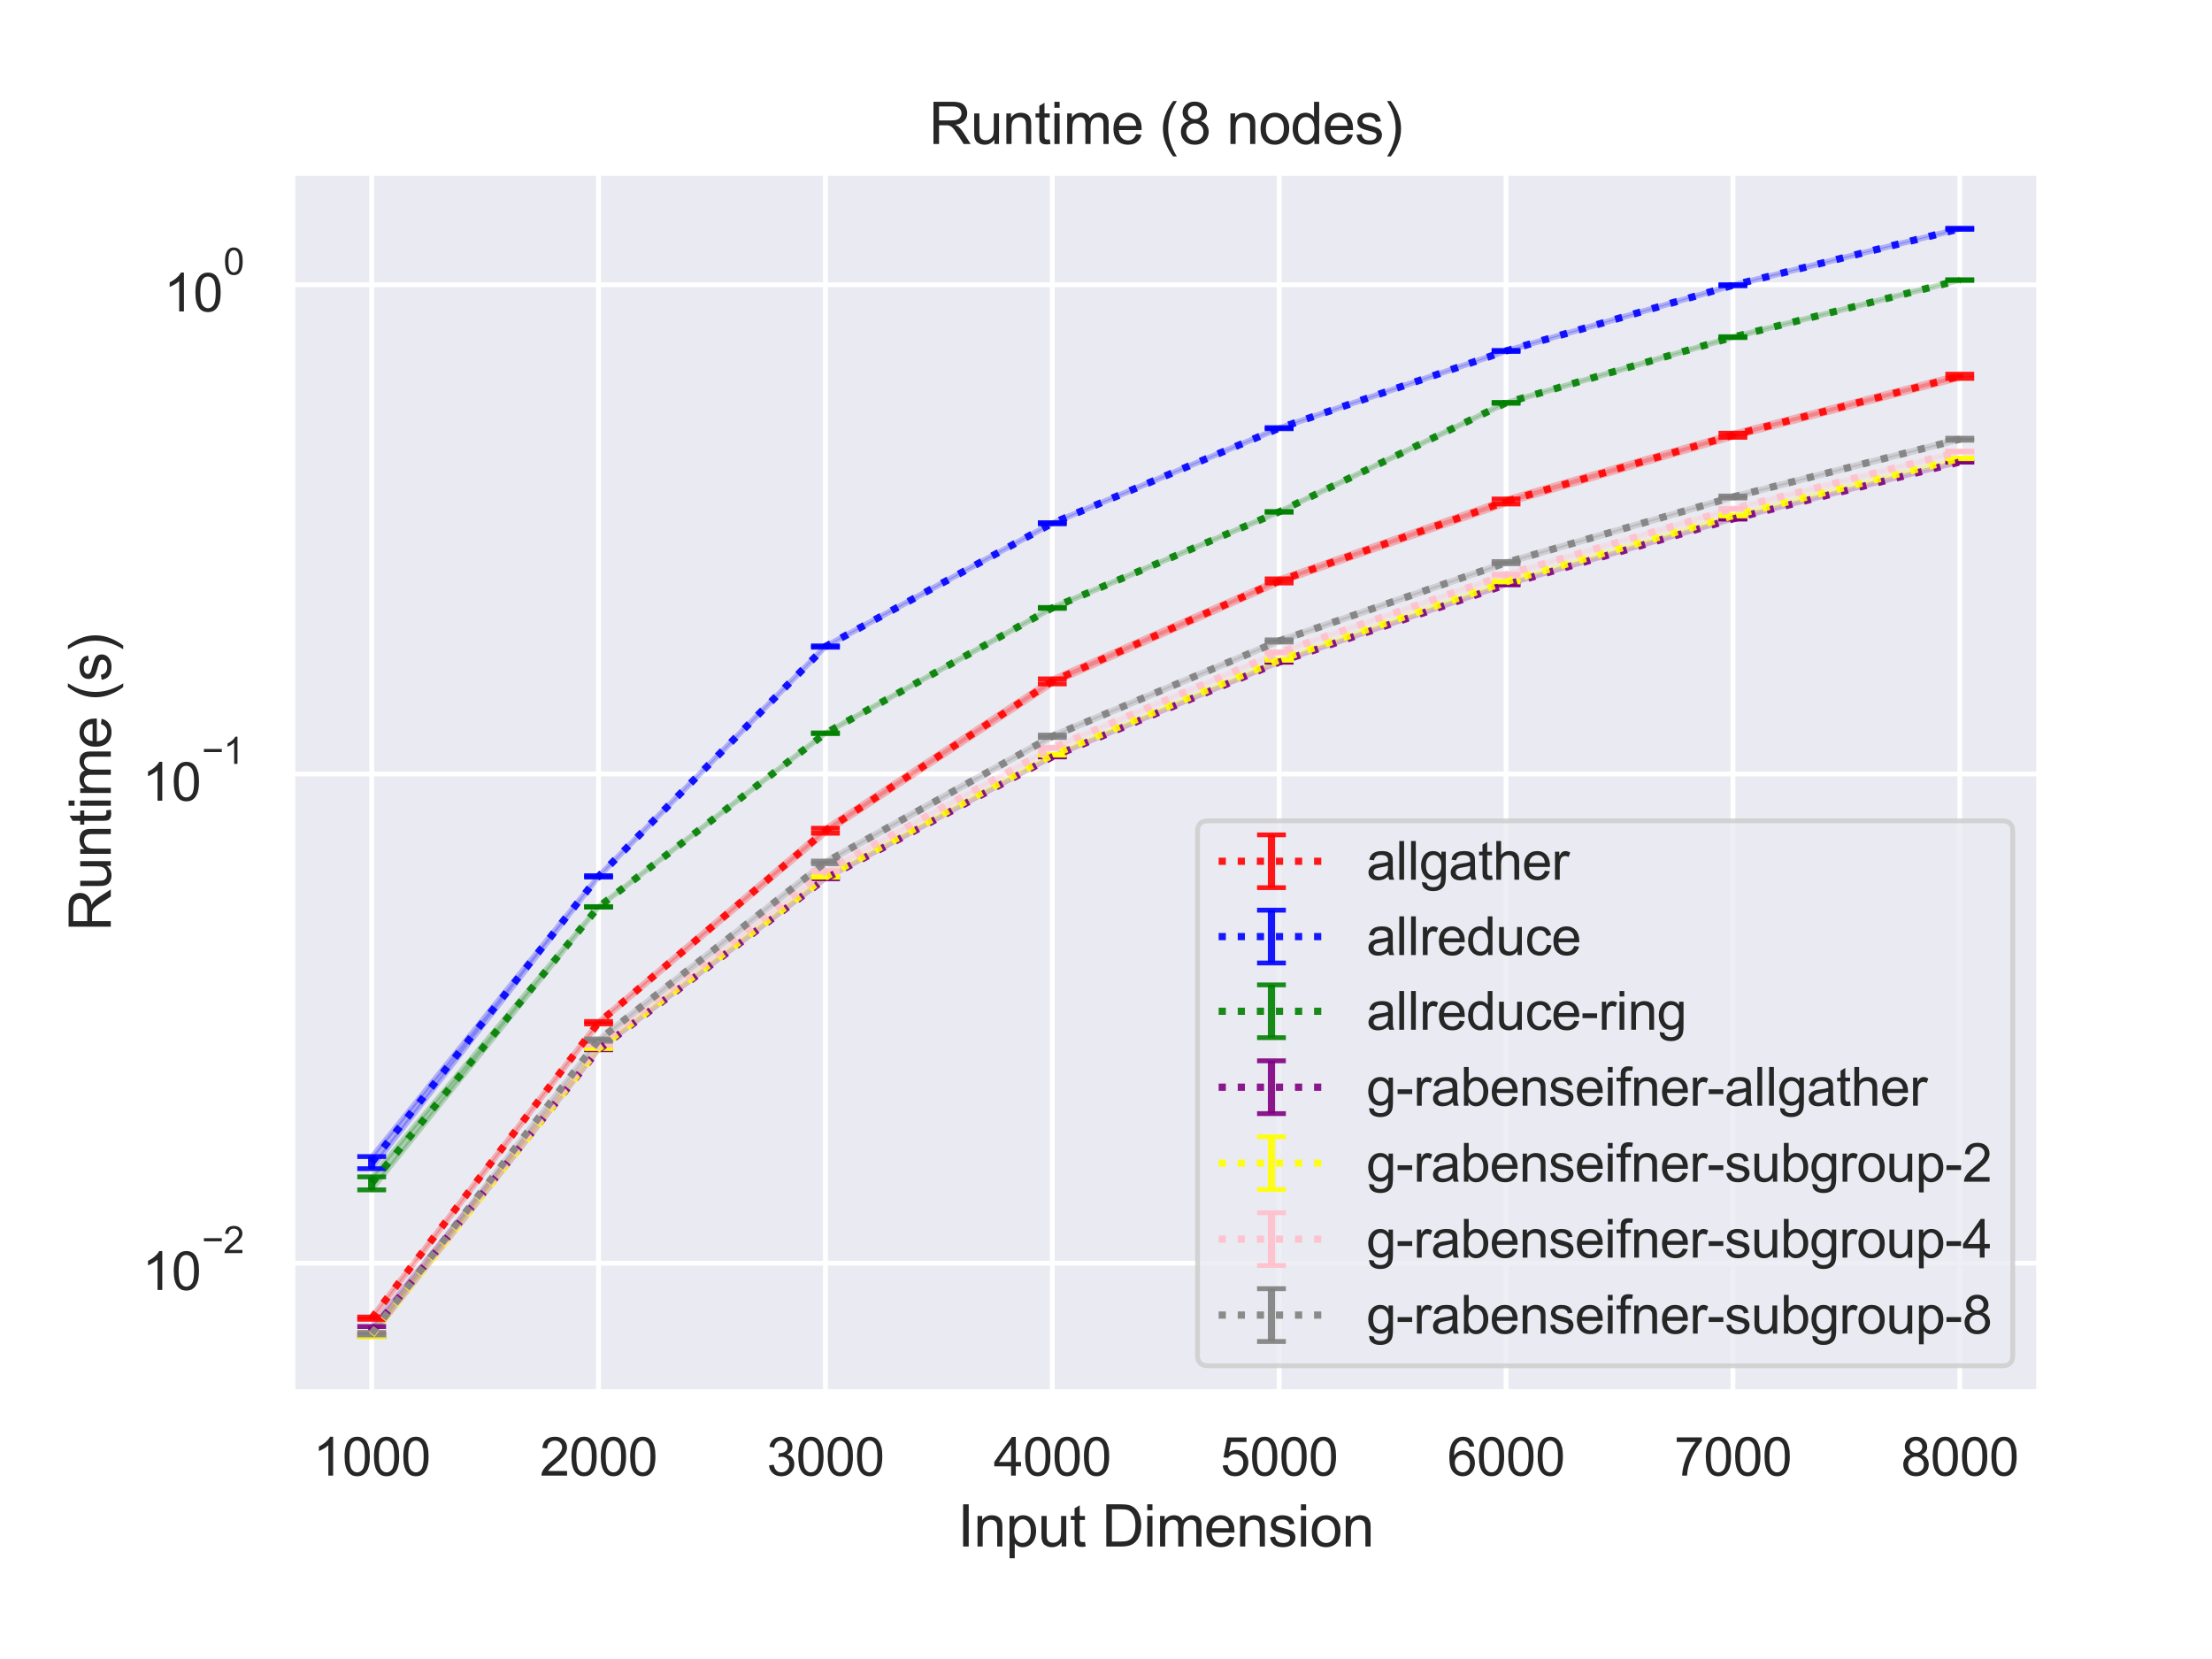<?xml version="1.0" encoding="utf-8" standalone="no"?>
<!DOCTYPE svg PUBLIC "-//W3C//DTD SVG 1.1//EN"
  "http://www.w3.org/Graphics/SVG/1.1/DTD/svg11.dtd">
<svg height="345.6pt" version="1.1" viewBox="0 0 460.8 345.6" width="460.8pt" xmlns="http://www.w3.org/2000/svg" xmlns:xlink="http://www.w3.org/1999/xlink">
 <defs>
  <style type="text/css">*{stroke-linecap:butt;stroke-linejoin:round;}</style>
 </defs>
 <g id="figure_1">
  <g id="patch_1">
   <path d="M 0 345.6 
L 460.8 345.6 
L 460.8 0 
L 0 0 
z
" style="fill:#ffffff;"/>
  </g>
  <g id="axes_1">
   <g id="patch_2">
    <path d="M 60.89 290.02 
L 424.8 290.02 
L 424.8 36 
L 60.89 36 
z
" style="fill:#eaeaf2;"/>
   </g>
   <g id="matplotlib.axis_1">
    <g id="xtick_1">
     <g id="line2d_1">
      <path clip-path="url(#p18843c11ae)" d="M 77.431 290.02 
L 77.431 36 
" style="fill:none;stroke:#ffffff;stroke-linecap:round;"/>
     </g>
     <g id="text_1">
      <!-- 1000 -->
      <g style="fill:#262626;" transform="translate(65.197 307.394)scale(0.11 -0.11)">
       <defs>
        <path d="M 2384 0 
L 1822 0 
L 1822 3584 
Q 1619 3391 1289 3197 
Q 959 3003 697 2906 
L 697 3450 
Q 1169 3672 1522 3987 
Q 1875 4303 2022 4600 
L 2384 4600 
L 2384 0 
z
" id="ArialMT-31" transform="scale(0.016)"/>
        <path d="M 266 2259 
Q 266 3072 433 3567 
Q 600 4063 929 4331 
Q 1259 4600 1759 4600 
Q 2128 4600 2406 4451 
Q 2684 4303 2865 4023 
Q 3047 3744 3150 3342 
Q 3253 2941 3253 2259 
Q 3253 1453 3087 958 
Q 2922 463 2592 192 
Q 2263 -78 1759 -78 
Q 1097 -78 719 397 
Q 266 969 266 2259 
z
M 844 2259 
Q 844 1131 1108 757 
Q 1372 384 1759 384 
Q 2147 384 2411 759 
Q 2675 1134 2675 2259 
Q 2675 3391 2411 3762 
Q 2147 4134 1753 4134 
Q 1366 4134 1134 3806 
Q 844 3388 844 2259 
z
" id="ArialMT-30" transform="scale(0.016)"/>
       </defs>
       <use xlink:href="#ArialMT-31"/>
       <use x="55.615" xlink:href="#ArialMT-30"/>
       <use x="111.23" xlink:href="#ArialMT-30"/>
       <use x="166.846" xlink:href="#ArialMT-30"/>
      </g>
     </g>
    </g>
    <g id="xtick_2">
     <g id="line2d_2">
      <path clip-path="url(#p18843c11ae)" d="M 124.692 290.02 
L 124.692 36 
" style="fill:none;stroke:#ffffff;stroke-linecap:round;"/>
     </g>
     <g id="text_2">
      <!-- 2000 -->
      <g style="fill:#262626;" transform="translate(112.458 307.394)scale(0.11 -0.11)">
       <defs>
        <path d="M 3222 541 
L 3222 0 
L 194 0 
Q 188 203 259 391 
Q 375 700 629 1000 
Q 884 1300 1366 1694 
Q 2113 2306 2375 2664 
Q 2638 3022 2638 3341 
Q 2638 3675 2398 3904 
Q 2159 4134 1775 4134 
Q 1369 4134 1125 3890 
Q 881 3647 878 3216 
L 300 3275 
Q 359 3922 746 4261 
Q 1134 4600 1788 4600 
Q 2447 4600 2831 4234 
Q 3216 3869 3216 3328 
Q 3216 3053 3103 2787 
Q 2991 2522 2730 2228 
Q 2469 1934 1863 1422 
Q 1356 997 1212 845 
Q 1069 694 975 541 
L 3222 541 
z
" id="ArialMT-32" transform="scale(0.016)"/>
       </defs>
       <use xlink:href="#ArialMT-32"/>
       <use x="55.615" xlink:href="#ArialMT-30"/>
       <use x="111.23" xlink:href="#ArialMT-30"/>
       <use x="166.846" xlink:href="#ArialMT-30"/>
      </g>
     </g>
    </g>
    <g id="xtick_3">
     <g id="line2d_3">
      <path clip-path="url(#p18843c11ae)" d="M 171.953 290.02 
L 171.953 36 
" style="fill:none;stroke:#ffffff;stroke-linecap:round;"/>
     </g>
     <g id="text_3">
      <!-- 3000 -->
      <g style="fill:#262626;" transform="translate(159.719 307.394)scale(0.11 -0.11)">
       <defs>
        <path d="M 269 1209 
L 831 1284 
Q 928 806 1161 595 
Q 1394 384 1728 384 
Q 2125 384 2398 659 
Q 2672 934 2672 1341 
Q 2672 1728 2419 1979 
Q 2166 2231 1775 2231 
Q 1616 2231 1378 2169 
L 1441 2663 
Q 1497 2656 1531 2656 
Q 1891 2656 2178 2843 
Q 2466 3031 2466 3422 
Q 2466 3731 2256 3934 
Q 2047 4138 1716 4138 
Q 1388 4138 1169 3931 
Q 950 3725 888 3313 
L 325 3413 
Q 428 3978 793 4289 
Q 1159 4600 1703 4600 
Q 2078 4600 2393 4439 
Q 2709 4278 2876 4000 
Q 3044 3722 3044 3409 
Q 3044 3113 2884 2869 
Q 2725 2625 2413 2481 
Q 2819 2388 3044 2092 
Q 3269 1797 3269 1353 
Q 3269 753 2831 336 
Q 2394 -81 1725 -81 
Q 1122 -81 723 278 
Q 325 638 269 1209 
z
" id="ArialMT-33" transform="scale(0.016)"/>
       </defs>
       <use xlink:href="#ArialMT-33"/>
       <use x="55.615" xlink:href="#ArialMT-30"/>
       <use x="111.23" xlink:href="#ArialMT-30"/>
       <use x="166.846" xlink:href="#ArialMT-30"/>
      </g>
     </g>
    </g>
    <g id="xtick_4">
     <g id="line2d_4">
      <path clip-path="url(#p18843c11ae)" d="M 219.214 290.02 
L 219.214 36 
" style="fill:none;stroke:#ffffff;stroke-linecap:round;"/>
     </g>
     <g id="text_4">
      <!-- 4000 -->
      <g style="fill:#262626;" transform="translate(206.98 307.394)scale(0.11 -0.11)">
       <defs>
        <path d="M 2069 0 
L 2069 1097 
L 81 1097 
L 81 1613 
L 2172 4581 
L 2631 4581 
L 2631 1613 
L 3250 1613 
L 3250 1097 
L 2631 1097 
L 2631 0 
L 2069 0 
z
M 2069 1613 
L 2069 3678 
L 634 1613 
L 2069 1613 
z
" id="ArialMT-34" transform="scale(0.016)"/>
       </defs>
       <use xlink:href="#ArialMT-34"/>
       <use x="55.615" xlink:href="#ArialMT-30"/>
       <use x="111.23" xlink:href="#ArialMT-30"/>
       <use x="166.846" xlink:href="#ArialMT-30"/>
      </g>
     </g>
    </g>
    <g id="xtick_5">
     <g id="line2d_5">
      <path clip-path="url(#p18843c11ae)" d="M 266.476 290.02 
L 266.476 36 
" style="fill:none;stroke:#ffffff;stroke-linecap:round;"/>
     </g>
     <g id="text_5">
      <!-- 5000 -->
      <g style="fill:#262626;" transform="translate(254.241 307.394)scale(0.11 -0.11)">
       <defs>
        <path d="M 266 1200 
L 856 1250 
Q 922 819 1161 601 
Q 1400 384 1738 384 
Q 2144 384 2425 690 
Q 2706 997 2706 1503 
Q 2706 1984 2436 2262 
Q 2166 2541 1728 2541 
Q 1456 2541 1237 2417 
Q 1019 2294 894 2097 
L 366 2166 
L 809 4519 
L 3088 4519 
L 3088 3981 
L 1259 3981 
L 1013 2750 
Q 1425 3038 1878 3038 
Q 2478 3038 2890 2622 
Q 3303 2206 3303 1553 
Q 3303 931 2941 478 
Q 2500 -78 1738 -78 
Q 1113 -78 717 272 
Q 322 622 266 1200 
z
" id="ArialMT-35" transform="scale(0.016)"/>
       </defs>
       <use xlink:href="#ArialMT-35"/>
       <use x="55.615" xlink:href="#ArialMT-30"/>
       <use x="111.23" xlink:href="#ArialMT-30"/>
       <use x="166.846" xlink:href="#ArialMT-30"/>
      </g>
     </g>
    </g>
    <g id="xtick_6">
     <g id="line2d_6">
      <path clip-path="url(#p18843c11ae)" d="M 313.737 290.02 
L 313.737 36 
" style="fill:none;stroke:#ffffff;stroke-linecap:round;"/>
     </g>
     <g id="text_6">
      <!-- 6000 -->
      <g style="fill:#262626;" transform="translate(301.502 307.394)scale(0.11 -0.11)">
       <defs>
        <path d="M 3184 3459 
L 2625 3416 
Q 2550 3747 2413 3897 
Q 2184 4138 1850 4138 
Q 1581 4138 1378 3988 
Q 1113 3794 959 3422 
Q 806 3050 800 2363 
Q 1003 2672 1297 2822 
Q 1591 2972 1913 2972 
Q 2475 2972 2870 2558 
Q 3266 2144 3266 1488 
Q 3266 1056 3080 686 
Q 2894 316 2569 119 
Q 2244 -78 1831 -78 
Q 1128 -78 684 439 
Q 241 956 241 2144 
Q 241 3472 731 4075 
Q 1159 4600 1884 4600 
Q 2425 4600 2770 4297 
Q 3116 3994 3184 3459 
z
M 888 1484 
Q 888 1194 1011 928 
Q 1134 663 1356 523 
Q 1578 384 1822 384 
Q 2178 384 2434 671 
Q 2691 959 2691 1453 
Q 2691 1928 2437 2201 
Q 2184 2475 1800 2475 
Q 1419 2475 1153 2201 
Q 888 1928 888 1484 
z
" id="ArialMT-36" transform="scale(0.016)"/>
       </defs>
       <use xlink:href="#ArialMT-36"/>
       <use x="55.615" xlink:href="#ArialMT-30"/>
       <use x="111.23" xlink:href="#ArialMT-30"/>
       <use x="166.846" xlink:href="#ArialMT-30"/>
      </g>
     </g>
    </g>
    <g id="xtick_7">
     <g id="line2d_7">
      <path clip-path="url(#p18843c11ae)" d="M 360.998 290.02 
L 360.998 36 
" style="fill:none;stroke:#ffffff;stroke-linecap:round;"/>
     </g>
     <g id="text_7">
      <!-- 7000 -->
      <g style="fill:#262626;" transform="translate(348.764 307.394)scale(0.11 -0.11)">
       <defs>
        <path d="M 303 3981 
L 303 4522 
L 3269 4522 
L 3269 4084 
Q 2831 3619 2401 2847 
Q 1972 2075 1738 1259 
Q 1569 684 1522 0 
L 944 0 
Q 953 541 1156 1306 
Q 1359 2072 1739 2783 
Q 2119 3494 2547 3981 
L 303 3981 
z
" id="ArialMT-37" transform="scale(0.016)"/>
       </defs>
       <use xlink:href="#ArialMT-37"/>
       <use x="55.615" xlink:href="#ArialMT-30"/>
       <use x="111.23" xlink:href="#ArialMT-30"/>
       <use x="166.846" xlink:href="#ArialMT-30"/>
      </g>
     </g>
    </g>
    <g id="xtick_8">
     <g id="line2d_8">
      <path clip-path="url(#p18843c11ae)" d="M 408.259 290.02 
L 408.259 36 
" style="fill:none;stroke:#ffffff;stroke-linecap:round;"/>
     </g>
     <g id="text_8">
      <!-- 8000 -->
      <g style="fill:#262626;" transform="translate(396.025 307.394)scale(0.11 -0.11)">
       <defs>
        <path d="M 1131 2484 
Q 781 2613 612 2850 
Q 444 3088 444 3419 
Q 444 3919 803 4259 
Q 1163 4600 1759 4600 
Q 2359 4600 2725 4251 
Q 3091 3903 3091 3403 
Q 3091 3084 2923 2848 
Q 2756 2613 2416 2484 
Q 2838 2347 3058 2040 
Q 3278 1734 3278 1309 
Q 3278 722 2862 322 
Q 2447 -78 1769 -78 
Q 1091 -78 675 323 
Q 259 725 259 1325 
Q 259 1772 486 2073 
Q 713 2375 1131 2484 
z
M 1019 3438 
Q 1019 3113 1228 2906 
Q 1438 2700 1772 2700 
Q 2097 2700 2305 2904 
Q 2513 3109 2513 3406 
Q 2513 3716 2298 3927 
Q 2084 4138 1766 4138 
Q 1444 4138 1231 3931 
Q 1019 3725 1019 3438 
z
M 838 1322 
Q 838 1081 952 856 
Q 1066 631 1291 507 
Q 1516 384 1775 384 
Q 2178 384 2440 643 
Q 2703 903 2703 1303 
Q 2703 1709 2433 1975 
Q 2163 2241 1756 2241 
Q 1359 2241 1098 1978 
Q 838 1716 838 1322 
z
" id="ArialMT-38" transform="scale(0.016)"/>
       </defs>
       <use xlink:href="#ArialMT-38"/>
       <use x="55.615" xlink:href="#ArialMT-30"/>
       <use x="111.23" xlink:href="#ArialMT-30"/>
       <use x="166.846" xlink:href="#ArialMT-30"/>
      </g>
     </g>
    </g>
    <g id="text_9">
     <!-- Input Dimension -->
     <g style="fill:#262626;" transform="translate(199.491 322.169)scale(0.12 -0.12)">
      <defs>
       <path d="M 597 0 
L 597 4581 
L 1203 4581 
L 1203 0 
L 597 0 
z
" id="ArialMT-49" transform="scale(0.016)"/>
       <path d="M 422 0 
L 422 3319 
L 928 3319 
L 928 2847 
Q 1294 3394 1984 3394 
Q 2284 3394 2536 3286 
Q 2788 3178 2913 3003 
Q 3038 2828 3088 2588 
Q 3119 2431 3119 2041 
L 3119 0 
L 2556 0 
L 2556 2019 
Q 2556 2363 2490 2533 
Q 2425 2703 2258 2804 
Q 2091 2906 1866 2906 
Q 1506 2906 1245 2678 
Q 984 2450 984 1813 
L 984 0 
L 422 0 
z
" id="ArialMT-6e" transform="scale(0.016)"/>
       <path d="M 422 -1272 
L 422 3319 
L 934 3319 
L 934 2888 
Q 1116 3141 1344 3267 
Q 1572 3394 1897 3394 
Q 2322 3394 2647 3175 
Q 2972 2956 3137 2557 
Q 3303 2159 3303 1684 
Q 3303 1175 3120 767 
Q 2938 359 2589 142 
Q 2241 -75 1856 -75 
Q 1575 -75 1351 44 
Q 1128 163 984 344 
L 984 -1272 
L 422 -1272 
z
M 931 1641 
Q 931 1000 1190 694 
Q 1450 388 1819 388 
Q 2194 388 2461 705 
Q 2728 1022 2728 1688 
Q 2728 2322 2467 2637 
Q 2206 2953 1844 2953 
Q 1484 2953 1207 2617 
Q 931 2281 931 1641 
z
" id="ArialMT-70" transform="scale(0.016)"/>
       <path d="M 2597 0 
L 2597 488 
Q 2209 -75 1544 -75 
Q 1250 -75 995 37 
Q 741 150 617 320 
Q 494 491 444 738 
Q 409 903 409 1263 
L 409 3319 
L 972 3319 
L 972 1478 
Q 972 1038 1006 884 
Q 1059 663 1231 536 
Q 1403 409 1656 409 
Q 1909 409 2131 539 
Q 2353 669 2445 892 
Q 2538 1116 2538 1541 
L 2538 3319 
L 3100 3319 
L 3100 0 
L 2597 0 
z
" id="ArialMT-75" transform="scale(0.016)"/>
       <path d="M 1650 503 
L 1731 6 
Q 1494 -44 1306 -44 
Q 1000 -44 831 53 
Q 663 150 594 308 
Q 525 466 525 972 
L 525 2881 
L 113 2881 
L 113 3319 
L 525 3319 
L 525 4141 
L 1084 4478 
L 1084 3319 
L 1650 3319 
L 1650 2881 
L 1084 2881 
L 1084 941 
Q 1084 700 1114 631 
Q 1144 563 1211 522 
Q 1278 481 1403 481 
Q 1497 481 1650 503 
z
" id="ArialMT-74" transform="scale(0.016)"/>
       <path id="ArialMT-20" transform="scale(0.016)"/>
       <path d="M 494 0 
L 494 4581 
L 2072 4581 
Q 2606 4581 2888 4516 
Q 3281 4425 3559 4188 
Q 3922 3881 4101 3404 
Q 4281 2928 4281 2316 
Q 4281 1794 4159 1391 
Q 4038 988 3847 723 
Q 3656 459 3429 307 
Q 3203 156 2883 78 
Q 2563 0 2147 0 
L 494 0 
z
M 1100 541 
L 2078 541 
Q 2531 541 2789 625 
Q 3047 709 3200 863 
Q 3416 1078 3536 1442 
Q 3656 1806 3656 2325 
Q 3656 3044 3420 3430 
Q 3184 3816 2847 3947 
Q 2603 4041 2063 4041 
L 1100 4041 
L 1100 541 
z
" id="ArialMT-44" transform="scale(0.016)"/>
       <path d="M 425 3934 
L 425 4581 
L 988 4581 
L 988 3934 
L 425 3934 
z
M 425 0 
L 425 3319 
L 988 3319 
L 988 0 
L 425 0 
z
" id="ArialMT-69" transform="scale(0.016)"/>
       <path d="M 422 0 
L 422 3319 
L 925 3319 
L 925 2853 
Q 1081 3097 1340 3245 
Q 1600 3394 1931 3394 
Q 2300 3394 2536 3241 
Q 2772 3088 2869 2813 
Q 3263 3394 3894 3394 
Q 4388 3394 4653 3120 
Q 4919 2847 4919 2278 
L 4919 0 
L 4359 0 
L 4359 2091 
Q 4359 2428 4304 2576 
Q 4250 2725 4106 2815 
Q 3963 2906 3769 2906 
Q 3419 2906 3187 2673 
Q 2956 2441 2956 1928 
L 2956 0 
L 2394 0 
L 2394 2156 
Q 2394 2531 2256 2718 
Q 2119 2906 1806 2906 
Q 1569 2906 1367 2781 
Q 1166 2656 1075 2415 
Q 984 2175 984 1722 
L 984 0 
L 422 0 
z
" id="ArialMT-6d" transform="scale(0.016)"/>
       <path d="M 2694 1069 
L 3275 997 
Q 3138 488 2766 206 
Q 2394 -75 1816 -75 
Q 1088 -75 661 373 
Q 234 822 234 1631 
Q 234 2469 665 2931 
Q 1097 3394 1784 3394 
Q 2450 3394 2872 2941 
Q 3294 2488 3294 1666 
Q 3294 1616 3291 1516 
L 816 1516 
Q 847 969 1125 678 
Q 1403 388 1819 388 
Q 2128 388 2347 550 
Q 2566 713 2694 1069 
z
M 847 1978 
L 2700 1978 
Q 2663 2397 2488 2606 
Q 2219 2931 1791 2931 
Q 1403 2931 1139 2672 
Q 875 2413 847 1978 
z
" id="ArialMT-65" transform="scale(0.016)"/>
       <path d="M 197 991 
L 753 1078 
Q 800 744 1014 566 
Q 1228 388 1613 388 
Q 2000 388 2187 545 
Q 2375 703 2375 916 
Q 2375 1106 2209 1216 
Q 2094 1291 1634 1406 
Q 1016 1563 777 1677 
Q 538 1791 414 1992 
Q 291 2194 291 2438 
Q 291 2659 392 2848 
Q 494 3038 669 3163 
Q 800 3259 1026 3326 
Q 1253 3394 1513 3394 
Q 1903 3394 2198 3281 
Q 2494 3169 2634 2976 
Q 2775 2784 2828 2463 
L 2278 2388 
Q 2241 2644 2061 2787 
Q 1881 2931 1553 2931 
Q 1166 2931 1000 2803 
Q 834 2675 834 2503 
Q 834 2394 903 2306 
Q 972 2216 1119 2156 
Q 1203 2125 1616 2013 
Q 2213 1853 2448 1751 
Q 2684 1650 2818 1456 
Q 2953 1263 2953 975 
Q 2953 694 2789 445 
Q 2625 197 2315 61 
Q 2006 -75 1616 -75 
Q 969 -75 630 194 
Q 291 463 197 991 
z
" id="ArialMT-73" transform="scale(0.016)"/>
       <path d="M 213 1659 
Q 213 2581 725 3025 
Q 1153 3394 1769 3394 
Q 2453 3394 2887 2945 
Q 3322 2497 3322 1706 
Q 3322 1066 3130 698 
Q 2938 331 2570 128 
Q 2203 -75 1769 -75 
Q 1072 -75 642 372 
Q 213 819 213 1659 
z
M 791 1659 
Q 791 1022 1069 705 
Q 1347 388 1769 388 
Q 2188 388 2466 706 
Q 2744 1025 2744 1678 
Q 2744 2294 2464 2611 
Q 2184 2928 1769 2928 
Q 1347 2928 1069 2612 
Q 791 2297 791 1659 
z
" id="ArialMT-6f" transform="scale(0.016)"/>
      </defs>
      <use xlink:href="#ArialMT-49"/>
      <use x="27.783" xlink:href="#ArialMT-6e"/>
      <use x="83.398" xlink:href="#ArialMT-70"/>
      <use x="139.014" xlink:href="#ArialMT-75"/>
      <use x="194.629" xlink:href="#ArialMT-74"/>
      <use x="222.412" xlink:href="#ArialMT-20"/>
      <use x="250.195" xlink:href="#ArialMT-44"/>
      <use x="322.412" xlink:href="#ArialMT-69"/>
      <use x="344.629" xlink:href="#ArialMT-6d"/>
      <use x="427.93" xlink:href="#ArialMT-65"/>
      <use x="483.545" xlink:href="#ArialMT-6e"/>
      <use x="539.16" xlink:href="#ArialMT-73"/>
      <use x="589.16" xlink:href="#ArialMT-69"/>
      <use x="611.377" xlink:href="#ArialMT-6f"/>
      <use x="666.992" xlink:href="#ArialMT-6e"/>
     </g>
    </g>
   </g>
   <g id="matplotlib.axis_2">
    <g id="ytick_1">
     <g id="line2d_9">
      <path clip-path="url(#p18843c11ae)" d="M 60.89 263.148 
L 424.8 263.148 
" style="fill:none;stroke:#ffffff;stroke-linecap:round;"/>
     </g>
     <g id="text_10">
      <!-- $\mathdefault{10^{-2}}$ -->
      <g style="fill:#262626;" transform="translate(29.61 268.82)scale(0.11 -0.11)">
       <defs>
        <path d="M 3381 1997 
L 356 1997 
L 356 2522 
L 3381 2522 
L 3381 1997 
z
" id="ArialMT-2212" transform="scale(0.016)"/>
       </defs>
       <use transform="translate(0 0.994)" xlink:href="#ArialMT-31"/>
       <use transform="translate(55.615 0.994)" xlink:href="#ArialMT-30"/>
       <use transform="translate(112.973 70.688)scale(0.7)" xlink:href="#ArialMT-2212"/>
       <use transform="translate(153.852 70.688)scale(0.7)" xlink:href="#ArialMT-32"/>
      </g>
     </g>
    </g>
    <g id="ytick_2">
     <g id="line2d_10">
      <path clip-path="url(#p18843c11ae)" d="M 60.89 161.234 
L 424.8 161.234 
" style="fill:none;stroke:#ffffff;stroke-linecap:round;"/>
     </g>
     <g id="text_11">
      <!-- $\mathdefault{10^{-1}}$ -->
      <g style="fill:#262626;" transform="translate(29.61 166.906)scale(0.11 -0.11)">
       <use transform="translate(0 0.994)" xlink:href="#ArialMT-31"/>
       <use transform="translate(55.615 0.994)" xlink:href="#ArialMT-30"/>
       <use transform="translate(112.973 70.688)scale(0.7)" xlink:href="#ArialMT-2212"/>
       <use transform="translate(153.852 70.688)scale(0.7)" xlink:href="#ArialMT-31"/>
      </g>
     </g>
    </g>
    <g id="ytick_3">
     <g id="line2d_11">
      <path clip-path="url(#p18843c11ae)" d="M 60.89 59.32 
L 424.8 59.32 
" style="fill:none;stroke:#ffffff;stroke-linecap:round;"/>
     </g>
     <g id="text_12">
      <!-- $\mathdefault{10^{0}}$ -->
      <g style="fill:#262626;" transform="translate(34.12 64.992)scale(0.11 -0.11)">
       <use transform="translate(0 0.994)" xlink:href="#ArialMT-31"/>
       <use transform="translate(55.615 0.994)" xlink:href="#ArialMT-30"/>
       <use transform="translate(112.973 70.688)scale(0.7)" xlink:href="#ArialMT-30"/>
      </g>
     </g>
    </g>
    <g id="ytick_4"/>
    <g id="ytick_5"/>
    <g id="ytick_6"/>
    <g id="ytick_7"/>
    <g id="ytick_8"/>
    <g id="ytick_9"/>
    <g id="ytick_10"/>
    <g id="ytick_11"/>
    <g id="ytick_12"/>
    <g id="ytick_13"/>
    <g id="ytick_14"/>
    <g id="ytick_15"/>
    <g id="ytick_16"/>
    <g id="ytick_17"/>
    <g id="ytick_18"/>
    <g id="ytick_19"/>
    <g id="ytick_20"/>
    <g id="ytick_21"/>
    <g id="ytick_22"/>
    <g id="ytick_23"/>
    <g id="text_13">
     <!-- Runtime (s) -->
     <g style="fill:#262626;" transform="translate(23.084 194.013)rotate(-90)scale(0.12 -0.12)">
      <defs>
       <path d="M 503 0 
L 503 4581 
L 2534 4581 
Q 3147 4581 3465 4457 
Q 3784 4334 3975 4021 
Q 4166 3709 4166 3331 
Q 4166 2844 3850 2509 
Q 3534 2175 2875 2084 
Q 3116 1969 3241 1856 
Q 3506 1613 3744 1247 
L 4541 0 
L 3778 0 
L 3172 953 
Q 2906 1366 2734 1584 
Q 2563 1803 2427 1890 
Q 2291 1978 2150 2013 
Q 2047 2034 1813 2034 
L 1109 2034 
L 1109 0 
L 503 0 
z
M 1109 2559 
L 2413 2559 
Q 2828 2559 3062 2645 
Q 3297 2731 3419 2920 
Q 3541 3109 3541 3331 
Q 3541 3656 3305 3865 
Q 3069 4075 2559 4075 
L 1109 4075 
L 1109 2559 
z
" id="ArialMT-52" transform="scale(0.016)"/>
       <path d="M 1497 -1347 
Q 1031 -759 709 28 
Q 388 816 388 1659 
Q 388 2403 628 3084 
Q 909 3875 1497 4659 
L 1900 4659 
Q 1522 4009 1400 3731 
Q 1209 3300 1100 2831 
Q 966 2247 966 1656 
Q 966 153 1900 -1347 
L 1497 -1347 
z
" id="ArialMT-28" transform="scale(0.016)"/>
       <path d="M 791 -1347 
L 388 -1347 
Q 1322 153 1322 1656 
Q 1322 2244 1188 2822 
Q 1081 3291 891 3722 
Q 769 4003 388 4659 
L 791 4659 
Q 1378 3875 1659 3084 
Q 1900 2403 1900 1659 
Q 1900 816 1576 28 
Q 1253 -759 791 -1347 
z
" id="ArialMT-29" transform="scale(0.016)"/>
      </defs>
      <use xlink:href="#ArialMT-52"/>
      <use x="72.217" xlink:href="#ArialMT-75"/>
      <use x="127.832" xlink:href="#ArialMT-6e"/>
      <use x="183.447" xlink:href="#ArialMT-74"/>
      <use x="211.23" xlink:href="#ArialMT-69"/>
      <use x="233.447" xlink:href="#ArialMT-6d"/>
      <use x="316.748" xlink:href="#ArialMT-65"/>
      <use x="372.363" xlink:href="#ArialMT-20"/>
      <use x="400.146" xlink:href="#ArialMT-28"/>
      <use x="433.447" xlink:href="#ArialMT-73"/>
      <use x="483.447" xlink:href="#ArialMT-29"/>
     </g>
    </g>
   </g>
   <g id="PolyCollection_1">
    <defs>
     <path d="M 77.431 -71.233 
L 77.431 -70.761 
L 124.692 -132.297 
L 171.953 -172.02 
L 219.214 -203.129 
L 266.476 -224.151 
L 313.737 -240.608 
L 360.998 -254.503 
L 408.259 -266.776 
L 408.259 -267.65 
L 408.259 -267.65 
L 360.998 -255.364 
L 313.737 -241.647 
L 266.476 -225.013 
L 219.214 -204.176 
L 171.953 -173.059 
L 124.692 -132.797 
L 77.431 -71.233 
z
" id="mec579c2180" style="stroke:#ff0000;stroke-opacity:0.25;"/>
    </defs>
    <g clip-path="url(#p18843c11ae)">
     <use style="fill:#ff0000;fill-opacity:0.25;stroke:#ff0000;stroke-opacity:0.25;" x="0" xlink:href="#mec579c2180" y="345.6"/>
    </g>
   </g>
   <g id="PolyCollection_2">
    <defs>
     <path d="M 77.431 -104.661 
L 77.431 -102.141 
L 124.692 -162.884 
L 171.953 -210.778 
L 219.214 -236.479 
L 266.476 -256.284 
L 313.737 -272.381 
L 360.998 -286.057 
L 408.259 -297.826 
L 408.259 -298.054 
L 408.259 -298.054 
L 360.998 -286.289 
L 313.737 -272.607 
L 266.476 -256.511 
L 219.214 -236.716 
L 171.953 -211.056 
L 124.692 -163.177 
L 77.431 -104.661 
z
" id="m8d18ba9d4b" style="stroke:#0000ff;stroke-opacity:0.25;"/>
    </defs>
    <g clip-path="url(#p18843c11ae)">
     <use style="fill:#0000ff;fill-opacity:0.25;stroke:#0000ff;stroke-opacity:0.25;" x="0" xlink:href="#m8d18ba9d4b" y="345.6"/>
    </g>
   </g>
   <g id="PolyCollection_3">
    <defs>
     <path d="M 77.431 -100.44 
L 77.431 -97.725 
L 124.692 -156.617 
L 171.953 -192.765 
L 219.214 -218.859 
L 266.476 -238.892 
L 313.737 -261.579 
L 360.998 -275.269 
L 408.259 -287.174 
L 408.259 -287.337 
L 408.259 -287.337 
L 360.998 -275.463 
L 313.737 -261.775 
L 266.476 -239.047 
L 219.214 -219.063 
L 171.953 -192.928 
L 124.692 -156.742 
L 77.431 -100.44 
z
" id="m2e733c302e" style="stroke:#008000;stroke-opacity:0.25;"/>
    </defs>
    <g clip-path="url(#p18843c11ae)">
     <use style="fill:#008000;fill-opacity:0.25;stroke:#008000;stroke-opacity:0.25;" x="0" xlink:href="#m2e733c302e" y="345.6"/>
    </g>
   </g>
   <g id="PolyCollection_4">
    <defs>
     <path d="M 77.431 -69.254 
L 77.431 -67.214 
L 124.692 -126.907 
L 171.953 -162.537 
L 219.214 -187.915 
L 266.476 -207.638 
L 313.737 -223.78 
L 360.998 -237.466 
L 408.259 -249.325 
L 408.259 -249.386 
L 408.259 -249.386 
L 360.998 -237.524 
L 313.737 -223.839 
L 266.476 -207.694 
L 219.214 -187.969 
L 171.953 -162.596 
L 124.692 -126.963 
L 77.431 -69.254 
z
" id="mc6d2997b29" style="stroke:#800080;stroke-opacity:0.25;"/>
    </defs>
    <g clip-path="url(#p18843c11ae)">
     <use style="fill:#800080;fill-opacity:0.25;stroke:#800080;stroke-opacity:0.25;" x="0" xlink:href="#mc6d2997b29" y="345.6"/>
    </g>
   </g>
   <g id="PolyCollection_5">
    <defs>
     <path d="M 77.431 -67.964 
L 77.431 -67.126 
L 124.692 -127.153 
L 171.953 -162.866 
L 219.214 -188.284 
L 266.476 -208.062 
L 313.737 -224.366 
L 360.998 -238.11 
L 408.259 -250.039 
L 408.259 -250.155 
L 408.259 -250.155 
L 360.998 -238.23 
L 313.737 -224.484 
L 266.476 -208.183 
L 219.214 -188.404 
L 171.953 -162.982 
L 124.692 -127.266 
L 77.431 -67.964 
z
" id="m4f4012fc4d" style="stroke:#ffff00;stroke-opacity:0.25;"/>
    </defs>
    <g clip-path="url(#p18843c11ae)">
     <use style="fill:#ffff00;fill-opacity:0.25;stroke:#ffff00;stroke-opacity:0.25;" x="0" xlink:href="#m4f4012fc4d" y="345.6"/>
    </g>
   </g>
   <g id="PolyCollection_6">
    <defs>
     <path d="M 77.431 -67.798 
L 77.431 -67.614 
L 124.692 -127.883 
L 171.953 -163.971 
L 219.214 -189.668 
L 266.476 -209.575 
L 313.737 -225.775 
L 360.998 -239.492 
L 408.259 -251.435 
L 408.259 -251.649 
L 408.259 -251.649 
L 360.998 -239.708 
L 313.737 -226.011 
L 266.476 -209.811 
L 219.214 -189.927 
L 171.953 -164.24 
L 124.692 -128.107 
L 77.431 -67.798 
z
" id="m476a1641c2" style="stroke:#ffc0cb;stroke-opacity:0.25;"/>
    </defs>
    <g clip-path="url(#p18843c11ae)">
     <use style="fill:#ffc0cb;fill-opacity:0.25;stroke:#ffc0cb;stroke-opacity:0.25;" x="0" xlink:href="#m476a1641c2" y="345.6"/>
    </g>
   </g>
   <g id="PolyCollection_7">
    <defs>
     <path d="M 77.431 -68.032 
L 77.431 -67.532 
L 124.692 -128.692 
L 171.953 -165.68 
L 219.214 -191.97 
L 266.476 -211.858 
L 313.737 -228.17 
L 360.998 -241.859 
L 408.259 -253.886 
L 408.259 -254.311 
L 408.259 -254.311 
L 360.998 -242.275 
L 313.737 -228.615 
L 266.476 -212.302 
L 219.214 -192.468 
L 171.953 -166.229 
L 124.692 -129.153 
L 77.431 -68.032 
z
" id="m44e9bc1a2a" style="stroke:#808080;stroke-opacity:0.25;"/>
    </defs>
    <g clip-path="url(#p18843c11ae)">
     <use style="fill:#808080;fill-opacity:0.25;stroke:#808080;stroke-opacity:0.25;" x="0" xlink:href="#m44e9bc1a2a" y="345.6"/>
    </g>
   </g>
   <g id="LineCollection_1">
    <path clip-path="url(#p18843c11ae)" d="M 77.431 274.839 
L 77.431 274.367 
" style="fill:none;stroke:#ff0000;stroke-opacity:0.9;stroke-width:1.5;"/>
    <path clip-path="url(#p18843c11ae)" d="M 124.692 213.303 
L 124.692 212.803 
" style="fill:none;stroke:#ff0000;stroke-opacity:0.9;stroke-width:1.5;"/>
    <path clip-path="url(#p18843c11ae)" d="M 171.953 173.58 
L 171.953 172.541 
" style="fill:none;stroke:#ff0000;stroke-opacity:0.9;stroke-width:1.5;"/>
    <path clip-path="url(#p18843c11ae)" d="M 219.214 142.471 
L 219.214 141.424 
" style="fill:none;stroke:#ff0000;stroke-opacity:0.9;stroke-width:1.5;"/>
    <path clip-path="url(#p18843c11ae)" d="M 266.476 121.449 
L 266.476 120.587 
" style="fill:none;stroke:#ff0000;stroke-opacity:0.9;stroke-width:1.5;"/>
    <path clip-path="url(#p18843c11ae)" d="M 313.737 104.992 
L 313.737 103.953 
" style="fill:none;stroke:#ff0000;stroke-opacity:0.9;stroke-width:1.5;"/>
    <path clip-path="url(#p18843c11ae)" d="M 360.998 91.097 
L 360.998 90.236 
" style="fill:none;stroke:#ff0000;stroke-opacity:0.9;stroke-width:1.5;"/>
    <path clip-path="url(#p18843c11ae)" d="M 408.259 78.824 
L 408.259 77.95 
" style="fill:none;stroke:#ff0000;stroke-opacity:0.9;stroke-width:1.5;"/>
   </g>
   <g id="LineCollection_2">
    <path clip-path="url(#p18843c11ae)" d="M 77.431 243.459 
L 77.431 240.939 
" style="fill:none;stroke:#0000ff;stroke-opacity:0.9;stroke-width:1.5;"/>
    <path clip-path="url(#p18843c11ae)" d="M 124.692 182.716 
L 124.692 182.423 
" style="fill:none;stroke:#0000ff;stroke-opacity:0.9;stroke-width:1.5;"/>
    <path clip-path="url(#p18843c11ae)" d="M 171.953 134.822 
L 171.953 134.544 
" style="fill:none;stroke:#0000ff;stroke-opacity:0.9;stroke-width:1.5;"/>
    <path clip-path="url(#p18843c11ae)" d="M 219.214 109.121 
L 219.214 108.884 
" style="fill:none;stroke:#0000ff;stroke-opacity:0.9;stroke-width:1.5;"/>
    <path clip-path="url(#p18843c11ae)" d="M 266.476 89.316 
L 266.476 89.089 
" style="fill:none;stroke:#0000ff;stroke-opacity:0.9;stroke-width:1.5;"/>
    <path clip-path="url(#p18843c11ae)" d="M 313.737 73.219 
L 313.737 72.993 
" style="fill:none;stroke:#0000ff;stroke-opacity:0.9;stroke-width:1.5;"/>
    <path clip-path="url(#p18843c11ae)" d="M 360.998 59.543 
L 360.998 59.311 
" style="fill:none;stroke:#0000ff;stroke-opacity:0.9;stroke-width:1.5;"/>
    <path clip-path="url(#p18843c11ae)" d="M 408.259 47.774 
L 408.259 47.546 
" style="fill:none;stroke:#0000ff;stroke-opacity:0.9;stroke-width:1.5;"/>
   </g>
   <g id="LineCollection_3">
    <path clip-path="url(#p18843c11ae)" d="M 77.431 247.875 
L 77.431 245.16 
" style="fill:none;stroke:#008000;stroke-opacity:0.9;stroke-width:1.5;"/>
    <path clip-path="url(#p18843c11ae)" d="M 124.692 188.983 
L 124.692 188.858 
" style="fill:none;stroke:#008000;stroke-opacity:0.9;stroke-width:1.5;"/>
    <path clip-path="url(#p18843c11ae)" d="M 171.953 152.835 
L 171.953 152.672 
" style="fill:none;stroke:#008000;stroke-opacity:0.9;stroke-width:1.5;"/>
    <path clip-path="url(#p18843c11ae)" d="M 219.214 126.741 
L 219.214 126.537 
" style="fill:none;stroke:#008000;stroke-opacity:0.9;stroke-width:1.5;"/>
    <path clip-path="url(#p18843c11ae)" d="M 266.476 106.708 
L 266.476 106.553 
" style="fill:none;stroke:#008000;stroke-opacity:0.9;stroke-width:1.5;"/>
    <path clip-path="url(#p18843c11ae)" d="M 313.737 84.021 
L 313.737 83.825 
" style="fill:none;stroke:#008000;stroke-opacity:0.9;stroke-width:1.5;"/>
    <path clip-path="url(#p18843c11ae)" d="M 360.998 70.331 
L 360.998 70.137 
" style="fill:none;stroke:#008000;stroke-opacity:0.9;stroke-width:1.5;"/>
    <path clip-path="url(#p18843c11ae)" d="M 408.259 58.426 
L 408.259 58.263 
" style="fill:none;stroke:#008000;stroke-opacity:0.9;stroke-width:1.5;"/>
   </g>
   <g id="LineCollection_4">
    <path clip-path="url(#p18843c11ae)" d="M 77.431 278.386 
L 77.431 276.346 
" style="fill:none;stroke:#800080;stroke-opacity:0.9;stroke-width:1.5;"/>
    <path clip-path="url(#p18843c11ae)" d="M 124.692 218.693 
L 124.692 218.637 
" style="fill:none;stroke:#800080;stroke-opacity:0.9;stroke-width:1.5;"/>
    <path clip-path="url(#p18843c11ae)" d="M 171.953 183.063 
L 171.953 183.004 
" style="fill:none;stroke:#800080;stroke-opacity:0.9;stroke-width:1.5;"/>
    <path clip-path="url(#p18843c11ae)" d="M 219.214 157.685 
L 219.214 157.631 
" style="fill:none;stroke:#800080;stroke-opacity:0.9;stroke-width:1.5;"/>
    <path clip-path="url(#p18843c11ae)" d="M 266.476 137.962 
L 266.476 137.906 
" style="fill:none;stroke:#800080;stroke-opacity:0.9;stroke-width:1.5;"/>
    <path clip-path="url(#p18843c11ae)" d="M 313.737 121.82 
L 313.737 121.761 
" style="fill:none;stroke:#800080;stroke-opacity:0.9;stroke-width:1.5;"/>
    <path clip-path="url(#p18843c11ae)" d="M 360.998 108.134 
L 360.998 108.076 
" style="fill:none;stroke:#800080;stroke-opacity:0.9;stroke-width:1.5;"/>
    <path clip-path="url(#p18843c11ae)" d="M 408.259 96.275 
L 408.259 96.214 
" style="fill:none;stroke:#800080;stroke-opacity:0.9;stroke-width:1.5;"/>
   </g>
   <g id="LineCollection_5">
    <path clip-path="url(#p18843c11ae)" d="M 77.431 278.474 
L 77.431 277.636 
" style="fill:none;stroke:#ffff00;stroke-opacity:0.9;stroke-width:1.5;"/>
    <path clip-path="url(#p18843c11ae)" d="M 124.692 218.447 
L 124.692 218.334 
" style="fill:none;stroke:#ffff00;stroke-opacity:0.9;stroke-width:1.5;"/>
    <path clip-path="url(#p18843c11ae)" d="M 171.953 182.734 
L 171.953 182.618 
" style="fill:none;stroke:#ffff00;stroke-opacity:0.9;stroke-width:1.5;"/>
    <path clip-path="url(#p18843c11ae)" d="M 219.214 157.316 
L 219.214 157.196 
" style="fill:none;stroke:#ffff00;stroke-opacity:0.9;stroke-width:1.5;"/>
    <path clip-path="url(#p18843c11ae)" d="M 266.476 137.538 
L 266.476 137.417 
" style="fill:none;stroke:#ffff00;stroke-opacity:0.9;stroke-width:1.5;"/>
    <path clip-path="url(#p18843c11ae)" d="M 313.737 121.234 
L 313.737 121.116 
" style="fill:none;stroke:#ffff00;stroke-opacity:0.9;stroke-width:1.5;"/>
    <path clip-path="url(#p18843c11ae)" d="M 360.998 107.49 
L 360.998 107.37 
" style="fill:none;stroke:#ffff00;stroke-opacity:0.9;stroke-width:1.5;"/>
    <path clip-path="url(#p18843c11ae)" d="M 408.259 95.561 
L 408.259 95.445 
" style="fill:none;stroke:#ffff00;stroke-opacity:0.9;stroke-width:1.5;"/>
   </g>
   <g id="LineCollection_6">
    <path clip-path="url(#p18843c11ae)" d="M 77.431 277.986 
L 77.431 277.802 
" style="fill:none;stroke:#ffc0cb;stroke-opacity:0.9;stroke-width:1.5;"/>
    <path clip-path="url(#p18843c11ae)" d="M 124.692 217.717 
L 124.692 217.493 
" style="fill:none;stroke:#ffc0cb;stroke-opacity:0.9;stroke-width:1.5;"/>
    <path clip-path="url(#p18843c11ae)" d="M 171.953 181.629 
L 171.953 181.36 
" style="fill:none;stroke:#ffc0cb;stroke-opacity:0.9;stroke-width:1.5;"/>
    <path clip-path="url(#p18843c11ae)" d="M 219.214 155.932 
L 219.214 155.673 
" style="fill:none;stroke:#ffc0cb;stroke-opacity:0.9;stroke-width:1.5;"/>
    <path clip-path="url(#p18843c11ae)" d="M 266.476 136.025 
L 266.476 135.789 
" style="fill:none;stroke:#ffc0cb;stroke-opacity:0.9;stroke-width:1.5;"/>
    <path clip-path="url(#p18843c11ae)" d="M 313.737 119.825 
L 313.737 119.589 
" style="fill:none;stroke:#ffc0cb;stroke-opacity:0.9;stroke-width:1.5;"/>
    <path clip-path="url(#p18843c11ae)" d="M 360.998 106.108 
L 360.998 105.892 
" style="fill:none;stroke:#ffc0cb;stroke-opacity:0.9;stroke-width:1.5;"/>
    <path clip-path="url(#p18843c11ae)" d="M 408.259 94.165 
L 408.259 93.951 
" style="fill:none;stroke:#ffc0cb;stroke-opacity:0.9;stroke-width:1.5;"/>
   </g>
   <g id="LineCollection_7">
    <path clip-path="url(#p18843c11ae)" d="M 77.431 278.068 
L 77.431 277.568 
" style="fill:none;stroke:#808080;stroke-opacity:0.9;stroke-width:1.5;"/>
    <path clip-path="url(#p18843c11ae)" d="M 124.692 216.908 
L 124.692 216.447 
" style="fill:none;stroke:#808080;stroke-opacity:0.9;stroke-width:1.5;"/>
    <path clip-path="url(#p18843c11ae)" d="M 171.953 179.92 
L 171.953 179.371 
" style="fill:none;stroke:#808080;stroke-opacity:0.9;stroke-width:1.5;"/>
    <path clip-path="url(#p18843c11ae)" d="M 219.214 153.63 
L 219.214 153.132 
" style="fill:none;stroke:#808080;stroke-opacity:0.9;stroke-width:1.5;"/>
    <path clip-path="url(#p18843c11ae)" d="M 266.476 133.742 
L 266.476 133.298 
" style="fill:none;stroke:#808080;stroke-opacity:0.9;stroke-width:1.5;"/>
    <path clip-path="url(#p18843c11ae)" d="M 313.737 117.43 
L 313.737 116.985 
" style="fill:none;stroke:#808080;stroke-opacity:0.9;stroke-width:1.5;"/>
    <path clip-path="url(#p18843c11ae)" d="M 360.998 103.741 
L 360.998 103.325 
" style="fill:none;stroke:#808080;stroke-opacity:0.9;stroke-width:1.5;"/>
    <path clip-path="url(#p18843c11ae)" d="M 408.259 91.714 
L 408.259 91.289 
" style="fill:none;stroke:#808080;stroke-opacity:0.9;stroke-width:1.5;"/>
   </g>
   <g id="line2d_12">
    <defs>
     <path d="M 3 0 
L -3 -0 
" id="m5fa039b051" style="stroke:#ff0000;stroke-opacity:0.9;"/>
    </defs>
    <g clip-path="url(#p18843c11ae)">
     <use style="fill:#ff0000;fill-opacity:0.9;stroke:#ff0000;stroke-opacity:0.9;" x="77.431" xlink:href="#m5fa039b051" y="274.839"/>
     <use style="fill:#ff0000;fill-opacity:0.9;stroke:#ff0000;stroke-opacity:0.9;" x="124.692" xlink:href="#m5fa039b051" y="213.303"/>
     <use style="fill:#ff0000;fill-opacity:0.9;stroke:#ff0000;stroke-opacity:0.9;" x="171.953" xlink:href="#m5fa039b051" y="173.58"/>
     <use style="fill:#ff0000;fill-opacity:0.9;stroke:#ff0000;stroke-opacity:0.9;" x="219.214" xlink:href="#m5fa039b051" y="142.471"/>
     <use style="fill:#ff0000;fill-opacity:0.9;stroke:#ff0000;stroke-opacity:0.9;" x="266.476" xlink:href="#m5fa039b051" y="121.449"/>
     <use style="fill:#ff0000;fill-opacity:0.9;stroke:#ff0000;stroke-opacity:0.9;" x="313.737" xlink:href="#m5fa039b051" y="104.992"/>
     <use style="fill:#ff0000;fill-opacity:0.9;stroke:#ff0000;stroke-opacity:0.9;" x="360.998" xlink:href="#m5fa039b051" y="91.097"/>
     <use style="fill:#ff0000;fill-opacity:0.9;stroke:#ff0000;stroke-opacity:0.9;" x="408.259" xlink:href="#m5fa039b051" y="78.824"/>
    </g>
   </g>
   <g id="line2d_13">
    <g clip-path="url(#p18843c11ae)">
     <use style="fill:#ff0000;fill-opacity:0.9;stroke:#ff0000;stroke-opacity:0.9;" x="77.431" xlink:href="#m5fa039b051" y="274.367"/>
     <use style="fill:#ff0000;fill-opacity:0.9;stroke:#ff0000;stroke-opacity:0.9;" x="124.692" xlink:href="#m5fa039b051" y="212.803"/>
     <use style="fill:#ff0000;fill-opacity:0.9;stroke:#ff0000;stroke-opacity:0.9;" x="171.953" xlink:href="#m5fa039b051" y="172.541"/>
     <use style="fill:#ff0000;fill-opacity:0.9;stroke:#ff0000;stroke-opacity:0.9;" x="219.214" xlink:href="#m5fa039b051" y="141.424"/>
     <use style="fill:#ff0000;fill-opacity:0.9;stroke:#ff0000;stroke-opacity:0.9;" x="266.476" xlink:href="#m5fa039b051" y="120.587"/>
     <use style="fill:#ff0000;fill-opacity:0.9;stroke:#ff0000;stroke-opacity:0.9;" x="313.737" xlink:href="#m5fa039b051" y="103.953"/>
     <use style="fill:#ff0000;fill-opacity:0.9;stroke:#ff0000;stroke-opacity:0.9;" x="360.998" xlink:href="#m5fa039b051" y="90.236"/>
     <use style="fill:#ff0000;fill-opacity:0.9;stroke:#ff0000;stroke-opacity:0.9;" x="408.259" xlink:href="#m5fa039b051" y="77.95"/>
    </g>
   </g>
   <g id="line2d_14">
    <defs>
     <path d="M 3 0 
L -3 -0 
" id="m145e2d8eab" style="stroke:#0000ff;stroke-opacity:0.9;"/>
    </defs>
    <g clip-path="url(#p18843c11ae)">
     <use style="fill:#0000ff;fill-opacity:0.9;stroke:#0000ff;stroke-opacity:0.9;" x="77.431" xlink:href="#m145e2d8eab" y="243.459"/>
     <use style="fill:#0000ff;fill-opacity:0.9;stroke:#0000ff;stroke-opacity:0.9;" x="124.692" xlink:href="#m145e2d8eab" y="182.716"/>
     <use style="fill:#0000ff;fill-opacity:0.9;stroke:#0000ff;stroke-opacity:0.9;" x="171.953" xlink:href="#m145e2d8eab" y="134.822"/>
     <use style="fill:#0000ff;fill-opacity:0.9;stroke:#0000ff;stroke-opacity:0.9;" x="219.214" xlink:href="#m145e2d8eab" y="109.121"/>
     <use style="fill:#0000ff;fill-opacity:0.9;stroke:#0000ff;stroke-opacity:0.9;" x="266.476" xlink:href="#m145e2d8eab" y="89.316"/>
     <use style="fill:#0000ff;fill-opacity:0.9;stroke:#0000ff;stroke-opacity:0.9;" x="313.737" xlink:href="#m145e2d8eab" y="73.219"/>
     <use style="fill:#0000ff;fill-opacity:0.9;stroke:#0000ff;stroke-opacity:0.9;" x="360.998" xlink:href="#m145e2d8eab" y="59.543"/>
     <use style="fill:#0000ff;fill-opacity:0.9;stroke:#0000ff;stroke-opacity:0.9;" x="408.259" xlink:href="#m145e2d8eab" y="47.774"/>
    </g>
   </g>
   <g id="line2d_15">
    <g clip-path="url(#p18843c11ae)">
     <use style="fill:#0000ff;fill-opacity:0.9;stroke:#0000ff;stroke-opacity:0.9;" x="77.431" xlink:href="#m145e2d8eab" y="240.939"/>
     <use style="fill:#0000ff;fill-opacity:0.9;stroke:#0000ff;stroke-opacity:0.9;" x="124.692" xlink:href="#m145e2d8eab" y="182.423"/>
     <use style="fill:#0000ff;fill-opacity:0.9;stroke:#0000ff;stroke-opacity:0.9;" x="171.953" xlink:href="#m145e2d8eab" y="134.544"/>
     <use style="fill:#0000ff;fill-opacity:0.9;stroke:#0000ff;stroke-opacity:0.9;" x="219.214" xlink:href="#m145e2d8eab" y="108.884"/>
     <use style="fill:#0000ff;fill-opacity:0.9;stroke:#0000ff;stroke-opacity:0.9;" x="266.476" xlink:href="#m145e2d8eab" y="89.089"/>
     <use style="fill:#0000ff;fill-opacity:0.9;stroke:#0000ff;stroke-opacity:0.9;" x="313.737" xlink:href="#m145e2d8eab" y="72.993"/>
     <use style="fill:#0000ff;fill-opacity:0.9;stroke:#0000ff;stroke-opacity:0.9;" x="360.998" xlink:href="#m145e2d8eab" y="59.311"/>
     <use style="fill:#0000ff;fill-opacity:0.9;stroke:#0000ff;stroke-opacity:0.9;" x="408.259" xlink:href="#m145e2d8eab" y="47.546"/>
    </g>
   </g>
   <g id="line2d_16">
    <defs>
     <path d="M 3 0 
L -3 -0 
" id="m7a294d0cb4" style="stroke:#008000;stroke-opacity:0.9;"/>
    </defs>
    <g clip-path="url(#p18843c11ae)">
     <use style="fill:#008000;fill-opacity:0.9;stroke:#008000;stroke-opacity:0.9;" x="77.431" xlink:href="#m7a294d0cb4" y="247.875"/>
     <use style="fill:#008000;fill-opacity:0.9;stroke:#008000;stroke-opacity:0.9;" x="124.692" xlink:href="#m7a294d0cb4" y="188.983"/>
     <use style="fill:#008000;fill-opacity:0.9;stroke:#008000;stroke-opacity:0.9;" x="171.953" xlink:href="#m7a294d0cb4" y="152.835"/>
     <use style="fill:#008000;fill-opacity:0.9;stroke:#008000;stroke-opacity:0.9;" x="219.214" xlink:href="#m7a294d0cb4" y="126.741"/>
     <use style="fill:#008000;fill-opacity:0.9;stroke:#008000;stroke-opacity:0.9;" x="266.476" xlink:href="#m7a294d0cb4" y="106.708"/>
     <use style="fill:#008000;fill-opacity:0.9;stroke:#008000;stroke-opacity:0.9;" x="313.737" xlink:href="#m7a294d0cb4" y="84.021"/>
     <use style="fill:#008000;fill-opacity:0.9;stroke:#008000;stroke-opacity:0.9;" x="360.998" xlink:href="#m7a294d0cb4" y="70.331"/>
     <use style="fill:#008000;fill-opacity:0.9;stroke:#008000;stroke-opacity:0.9;" x="408.259" xlink:href="#m7a294d0cb4" y="58.426"/>
    </g>
   </g>
   <g id="line2d_17">
    <g clip-path="url(#p18843c11ae)">
     <use style="fill:#008000;fill-opacity:0.9;stroke:#008000;stroke-opacity:0.9;" x="77.431" xlink:href="#m7a294d0cb4" y="245.16"/>
     <use style="fill:#008000;fill-opacity:0.9;stroke:#008000;stroke-opacity:0.9;" x="124.692" xlink:href="#m7a294d0cb4" y="188.858"/>
     <use style="fill:#008000;fill-opacity:0.9;stroke:#008000;stroke-opacity:0.9;" x="171.953" xlink:href="#m7a294d0cb4" y="152.672"/>
     <use style="fill:#008000;fill-opacity:0.9;stroke:#008000;stroke-opacity:0.9;" x="219.214" xlink:href="#m7a294d0cb4" y="126.537"/>
     <use style="fill:#008000;fill-opacity:0.9;stroke:#008000;stroke-opacity:0.9;" x="266.476" xlink:href="#m7a294d0cb4" y="106.553"/>
     <use style="fill:#008000;fill-opacity:0.9;stroke:#008000;stroke-opacity:0.9;" x="313.737" xlink:href="#m7a294d0cb4" y="83.825"/>
     <use style="fill:#008000;fill-opacity:0.9;stroke:#008000;stroke-opacity:0.9;" x="360.998" xlink:href="#m7a294d0cb4" y="70.137"/>
     <use style="fill:#008000;fill-opacity:0.9;stroke:#008000;stroke-opacity:0.9;" x="408.259" xlink:href="#m7a294d0cb4" y="58.263"/>
    </g>
   </g>
   <g id="line2d_18">
    <defs>
     <path d="M 3 0 
L -3 -0 
" id="m9b695ae44c" style="stroke:#800080;stroke-opacity:0.9;"/>
    </defs>
    <g clip-path="url(#p18843c11ae)">
     <use style="fill:#800080;fill-opacity:0.9;stroke:#800080;stroke-opacity:0.9;" x="77.431" xlink:href="#m9b695ae44c" y="278.386"/>
     <use style="fill:#800080;fill-opacity:0.9;stroke:#800080;stroke-opacity:0.9;" x="124.692" xlink:href="#m9b695ae44c" y="218.693"/>
     <use style="fill:#800080;fill-opacity:0.9;stroke:#800080;stroke-opacity:0.9;" x="171.953" xlink:href="#m9b695ae44c" y="183.063"/>
     <use style="fill:#800080;fill-opacity:0.9;stroke:#800080;stroke-opacity:0.9;" x="219.214" xlink:href="#m9b695ae44c" y="157.685"/>
     <use style="fill:#800080;fill-opacity:0.9;stroke:#800080;stroke-opacity:0.9;" x="266.476" xlink:href="#m9b695ae44c" y="137.962"/>
     <use style="fill:#800080;fill-opacity:0.9;stroke:#800080;stroke-opacity:0.9;" x="313.737" xlink:href="#m9b695ae44c" y="121.82"/>
     <use style="fill:#800080;fill-opacity:0.9;stroke:#800080;stroke-opacity:0.9;" x="360.998" xlink:href="#m9b695ae44c" y="108.134"/>
     <use style="fill:#800080;fill-opacity:0.9;stroke:#800080;stroke-opacity:0.9;" x="408.259" xlink:href="#m9b695ae44c" y="96.275"/>
    </g>
   </g>
   <g id="line2d_19">
    <g clip-path="url(#p18843c11ae)">
     <use style="fill:#800080;fill-opacity:0.9;stroke:#800080;stroke-opacity:0.9;" x="77.431" xlink:href="#m9b695ae44c" y="276.346"/>
     <use style="fill:#800080;fill-opacity:0.9;stroke:#800080;stroke-opacity:0.9;" x="124.692" xlink:href="#m9b695ae44c" y="218.637"/>
     <use style="fill:#800080;fill-opacity:0.9;stroke:#800080;stroke-opacity:0.9;" x="171.953" xlink:href="#m9b695ae44c" y="183.004"/>
     <use style="fill:#800080;fill-opacity:0.9;stroke:#800080;stroke-opacity:0.9;" x="219.214" xlink:href="#m9b695ae44c" y="157.631"/>
     <use style="fill:#800080;fill-opacity:0.9;stroke:#800080;stroke-opacity:0.9;" x="266.476" xlink:href="#m9b695ae44c" y="137.906"/>
     <use style="fill:#800080;fill-opacity:0.9;stroke:#800080;stroke-opacity:0.9;" x="313.737" xlink:href="#m9b695ae44c" y="121.761"/>
     <use style="fill:#800080;fill-opacity:0.9;stroke:#800080;stroke-opacity:0.9;" x="360.998" xlink:href="#m9b695ae44c" y="108.076"/>
     <use style="fill:#800080;fill-opacity:0.9;stroke:#800080;stroke-opacity:0.9;" x="408.259" xlink:href="#m9b695ae44c" y="96.214"/>
    </g>
   </g>
   <g id="line2d_20">
    <defs>
     <path d="M 3 0 
L -3 -0 
" id="ma0f27fc520" style="stroke:#ffff00;stroke-opacity:0.9;"/>
    </defs>
    <g clip-path="url(#p18843c11ae)">
     <use style="fill:#ffff00;fill-opacity:0.9;stroke:#ffff00;stroke-opacity:0.9;" x="77.431" xlink:href="#ma0f27fc520" y="278.474"/>
     <use style="fill:#ffff00;fill-opacity:0.9;stroke:#ffff00;stroke-opacity:0.9;" x="124.692" xlink:href="#ma0f27fc520" y="218.447"/>
     <use style="fill:#ffff00;fill-opacity:0.9;stroke:#ffff00;stroke-opacity:0.9;" x="171.953" xlink:href="#ma0f27fc520" y="182.734"/>
     <use style="fill:#ffff00;fill-opacity:0.9;stroke:#ffff00;stroke-opacity:0.9;" x="219.214" xlink:href="#ma0f27fc520" y="157.316"/>
     <use style="fill:#ffff00;fill-opacity:0.9;stroke:#ffff00;stroke-opacity:0.9;" x="266.476" xlink:href="#ma0f27fc520" y="137.538"/>
     <use style="fill:#ffff00;fill-opacity:0.9;stroke:#ffff00;stroke-opacity:0.9;" x="313.737" xlink:href="#ma0f27fc520" y="121.234"/>
     <use style="fill:#ffff00;fill-opacity:0.9;stroke:#ffff00;stroke-opacity:0.9;" x="360.998" xlink:href="#ma0f27fc520" y="107.49"/>
     <use style="fill:#ffff00;fill-opacity:0.9;stroke:#ffff00;stroke-opacity:0.9;" x="408.259" xlink:href="#ma0f27fc520" y="95.561"/>
    </g>
   </g>
   <g id="line2d_21">
    <g clip-path="url(#p18843c11ae)">
     <use style="fill:#ffff00;fill-opacity:0.9;stroke:#ffff00;stroke-opacity:0.9;" x="77.431" xlink:href="#ma0f27fc520" y="277.636"/>
     <use style="fill:#ffff00;fill-opacity:0.9;stroke:#ffff00;stroke-opacity:0.9;" x="124.692" xlink:href="#ma0f27fc520" y="218.334"/>
     <use style="fill:#ffff00;fill-opacity:0.9;stroke:#ffff00;stroke-opacity:0.9;" x="171.953" xlink:href="#ma0f27fc520" y="182.618"/>
     <use style="fill:#ffff00;fill-opacity:0.9;stroke:#ffff00;stroke-opacity:0.9;" x="219.214" xlink:href="#ma0f27fc520" y="157.196"/>
     <use style="fill:#ffff00;fill-opacity:0.9;stroke:#ffff00;stroke-opacity:0.9;" x="266.476" xlink:href="#ma0f27fc520" y="137.417"/>
     <use style="fill:#ffff00;fill-opacity:0.9;stroke:#ffff00;stroke-opacity:0.9;" x="313.737" xlink:href="#ma0f27fc520" y="121.116"/>
     <use style="fill:#ffff00;fill-opacity:0.9;stroke:#ffff00;stroke-opacity:0.9;" x="360.998" xlink:href="#ma0f27fc520" y="107.37"/>
     <use style="fill:#ffff00;fill-opacity:0.9;stroke:#ffff00;stroke-opacity:0.9;" x="408.259" xlink:href="#ma0f27fc520" y="95.445"/>
    </g>
   </g>
   <g id="line2d_22">
    <defs>
     <path d="M 3 0 
L -3 -0 
" id="mccdbbd9499" style="stroke:#ffc0cb;stroke-opacity:0.9;"/>
    </defs>
    <g clip-path="url(#p18843c11ae)">
     <use style="fill:#ffc0cb;fill-opacity:0.9;stroke:#ffc0cb;stroke-opacity:0.9;" x="77.431" xlink:href="#mccdbbd9499" y="277.986"/>
     <use style="fill:#ffc0cb;fill-opacity:0.9;stroke:#ffc0cb;stroke-opacity:0.9;" x="124.692" xlink:href="#mccdbbd9499" y="217.717"/>
     <use style="fill:#ffc0cb;fill-opacity:0.9;stroke:#ffc0cb;stroke-opacity:0.9;" x="171.953" xlink:href="#mccdbbd9499" y="181.629"/>
     <use style="fill:#ffc0cb;fill-opacity:0.9;stroke:#ffc0cb;stroke-opacity:0.9;" x="219.214" xlink:href="#mccdbbd9499" y="155.932"/>
     <use style="fill:#ffc0cb;fill-opacity:0.9;stroke:#ffc0cb;stroke-opacity:0.9;" x="266.476" xlink:href="#mccdbbd9499" y="136.025"/>
     <use style="fill:#ffc0cb;fill-opacity:0.9;stroke:#ffc0cb;stroke-opacity:0.9;" x="313.737" xlink:href="#mccdbbd9499" y="119.825"/>
     <use style="fill:#ffc0cb;fill-opacity:0.9;stroke:#ffc0cb;stroke-opacity:0.9;" x="360.998" xlink:href="#mccdbbd9499" y="106.108"/>
     <use style="fill:#ffc0cb;fill-opacity:0.9;stroke:#ffc0cb;stroke-opacity:0.9;" x="408.259" xlink:href="#mccdbbd9499" y="94.165"/>
    </g>
   </g>
   <g id="line2d_23">
    <g clip-path="url(#p18843c11ae)">
     <use style="fill:#ffc0cb;fill-opacity:0.9;stroke:#ffc0cb;stroke-opacity:0.9;" x="77.431" xlink:href="#mccdbbd9499" y="277.802"/>
     <use style="fill:#ffc0cb;fill-opacity:0.9;stroke:#ffc0cb;stroke-opacity:0.9;" x="124.692" xlink:href="#mccdbbd9499" y="217.493"/>
     <use style="fill:#ffc0cb;fill-opacity:0.9;stroke:#ffc0cb;stroke-opacity:0.9;" x="171.953" xlink:href="#mccdbbd9499" y="181.36"/>
     <use style="fill:#ffc0cb;fill-opacity:0.9;stroke:#ffc0cb;stroke-opacity:0.9;" x="219.214" xlink:href="#mccdbbd9499" y="155.673"/>
     <use style="fill:#ffc0cb;fill-opacity:0.9;stroke:#ffc0cb;stroke-opacity:0.9;" x="266.476" xlink:href="#mccdbbd9499" y="135.789"/>
     <use style="fill:#ffc0cb;fill-opacity:0.9;stroke:#ffc0cb;stroke-opacity:0.9;" x="313.737" xlink:href="#mccdbbd9499" y="119.589"/>
     <use style="fill:#ffc0cb;fill-opacity:0.9;stroke:#ffc0cb;stroke-opacity:0.9;" x="360.998" xlink:href="#mccdbbd9499" y="105.892"/>
     <use style="fill:#ffc0cb;fill-opacity:0.9;stroke:#ffc0cb;stroke-opacity:0.9;" x="408.259" xlink:href="#mccdbbd9499" y="93.951"/>
    </g>
   </g>
   <g id="line2d_24">
    <defs>
     <path d="M 3 0 
L -3 -0 
" id="m1a550e03ea" style="stroke:#808080;stroke-opacity:0.9;"/>
    </defs>
    <g clip-path="url(#p18843c11ae)">
     <use style="fill:#808080;fill-opacity:0.9;stroke:#808080;stroke-opacity:0.9;" x="77.431" xlink:href="#m1a550e03ea" y="278.068"/>
     <use style="fill:#808080;fill-opacity:0.9;stroke:#808080;stroke-opacity:0.9;" x="124.692" xlink:href="#m1a550e03ea" y="216.908"/>
     <use style="fill:#808080;fill-opacity:0.9;stroke:#808080;stroke-opacity:0.9;" x="171.953" xlink:href="#m1a550e03ea" y="179.92"/>
     <use style="fill:#808080;fill-opacity:0.9;stroke:#808080;stroke-opacity:0.9;" x="219.214" xlink:href="#m1a550e03ea" y="153.63"/>
     <use style="fill:#808080;fill-opacity:0.9;stroke:#808080;stroke-opacity:0.9;" x="266.476" xlink:href="#m1a550e03ea" y="133.742"/>
     <use style="fill:#808080;fill-opacity:0.9;stroke:#808080;stroke-opacity:0.9;" x="313.737" xlink:href="#m1a550e03ea" y="117.43"/>
     <use style="fill:#808080;fill-opacity:0.9;stroke:#808080;stroke-opacity:0.9;" x="360.998" xlink:href="#m1a550e03ea" y="103.741"/>
     <use style="fill:#808080;fill-opacity:0.9;stroke:#808080;stroke-opacity:0.9;" x="408.259" xlink:href="#m1a550e03ea" y="91.714"/>
    </g>
   </g>
   <g id="line2d_25">
    <g clip-path="url(#p18843c11ae)">
     <use style="fill:#808080;fill-opacity:0.9;stroke:#808080;stroke-opacity:0.9;" x="77.431" xlink:href="#m1a550e03ea" y="277.568"/>
     <use style="fill:#808080;fill-opacity:0.9;stroke:#808080;stroke-opacity:0.9;" x="124.692" xlink:href="#m1a550e03ea" y="216.447"/>
     <use style="fill:#808080;fill-opacity:0.9;stroke:#808080;stroke-opacity:0.9;" x="171.953" xlink:href="#m1a550e03ea" y="179.371"/>
     <use style="fill:#808080;fill-opacity:0.9;stroke:#808080;stroke-opacity:0.9;" x="219.214" xlink:href="#m1a550e03ea" y="153.132"/>
     <use style="fill:#808080;fill-opacity:0.9;stroke:#808080;stroke-opacity:0.9;" x="266.476" xlink:href="#m1a550e03ea" y="133.298"/>
     <use style="fill:#808080;fill-opacity:0.9;stroke:#808080;stroke-opacity:0.9;" x="313.737" xlink:href="#m1a550e03ea" y="116.985"/>
     <use style="fill:#808080;fill-opacity:0.9;stroke:#808080;stroke-opacity:0.9;" x="360.998" xlink:href="#m1a550e03ea" y="103.325"/>
     <use style="fill:#808080;fill-opacity:0.9;stroke:#808080;stroke-opacity:0.9;" x="408.259" xlink:href="#m1a550e03ea" y="91.289"/>
    </g>
   </g>
   <g id="line2d_26">
    <path clip-path="url(#p18843c11ae)" d="M 77.431 274.602 
L 124.692 213.056 
L 171.953 173.052 
L 219.214 141.936 
L 266.476 121.01 
L 313.737 104.459 
L 360.998 90.657 
L 408.259 78.373 
" style="fill:none;stroke:#ff0000;stroke-dasharray:1.5,2.475;stroke-dashoffset:0;stroke-opacity:0.9;stroke-width:1.5;"/>
   </g>
   <g id="line2d_27">
    <path clip-path="url(#p18843c11ae)" d="M 77.431 242.161 
L 124.692 182.567 
L 171.953 134.684 
L 219.214 109.002 
L 266.476 89.202 
L 313.737 73.102 
L 360.998 59.427 
L 408.259 47.659 
" style="fill:none;stroke:#0000ff;stroke-dasharray:1.5,2.475;stroke-dashoffset:0;stroke-opacity:0.9;stroke-width:1.5;"/>
   </g>
   <g id="line2d_28">
    <path clip-path="url(#p18843c11ae)" d="M 77.431 246.455 
L 124.692 188.92 
L 171.953 152.752 
L 219.214 126.639 
L 266.476 106.631 
L 313.737 83.924 
L 360.998 70.233 
L 408.259 58.344 
" style="fill:none;stroke:#008000;stroke-dasharray:1.5,2.475;stroke-dashoffset:0;stroke-opacity:0.9;stroke-width:1.5;"/>
   </g>
   <g id="line2d_29">
    <path clip-path="url(#p18843c11ae)" d="M 77.431 277.359 
L 124.692 218.665 
L 171.953 183.033 
L 219.214 157.657 
L 266.476 137.934 
L 313.737 121.79 
L 360.998 108.105 
L 408.259 96.244 
" style="fill:none;stroke:#800080;stroke-dasharray:1.5,2.475;stroke-dashoffset:0;stroke-opacity:0.9;stroke-width:1.5;"/>
   </g>
   <g id="line2d_30">
    <path clip-path="url(#p18843c11ae)" d="M 77.431 278.044 
L 124.692 218.39 
L 171.953 182.676 
L 219.214 157.256 
L 266.476 137.476 
L 313.737 121.173 
L 360.998 107.431 
L 408.259 95.503 
" style="fill:none;stroke:#ffff00;stroke-dasharray:1.5,2.475;stroke-dashoffset:0;stroke-opacity:0.9;stroke-width:1.5;"/>
   </g>
   <g id="line2d_31">
    <path clip-path="url(#p18843c11ae)" d="M 77.431 277.895 
L 124.692 217.605 
L 171.953 181.493 
L 219.214 155.802 
L 266.476 135.907 
L 313.737 119.706 
L 360.998 105.999 
L 408.259 94.057 
" style="fill:none;stroke:#ffc0cb;stroke-dasharray:1.5,2.475;stroke-dashoffset:0;stroke-opacity:0.9;stroke-width:1.5;"/>
   </g>
   <g id="line2d_32">
    <path clip-path="url(#p18843c11ae)" d="M 77.431 277.816 
L 124.692 216.681 
L 171.953 179.637 
L 219.214 153.382 
L 266.476 133.517 
L 313.737 117.208 
L 360.998 103.529 
L 408.259 91.499 
" style="fill:none;stroke:#808080;stroke-dasharray:1.5,2.475;stroke-dashoffset:0;stroke-opacity:0.9;stroke-width:1.5;"/>
   </g>
   <g id="patch_3">
    <path d="M 60.89 290.02 
L 60.89 36 
" style="fill:none;stroke:#ffffff;stroke-linecap:square;stroke-linejoin:miter;stroke-width:1.25;"/>
   </g>
   <g id="patch_4">
    <path d="M 424.8 290.02 
L 424.8 36 
" style="fill:none;stroke:#ffffff;stroke-linecap:square;stroke-linejoin:miter;stroke-width:1.25;"/>
   </g>
   <g id="patch_5">
    <path d="M 60.89 290.02 
L 424.8 290.02 
" style="fill:none;stroke:#ffffff;stroke-linecap:square;stroke-linejoin:miter;stroke-width:1.25;"/>
   </g>
   <g id="patch_6">
    <path d="M 60.89 36 
L 424.8 36 
" style="fill:none;stroke:#ffffff;stroke-linecap:square;stroke-linejoin:miter;stroke-width:1.25;"/>
   </g>
   <g id="text_14">
    <!-- Runtime (8 nodes) -->
    <g style="fill:#262626;" transform="translate(193.492 30)scale(0.12 -0.12)">
     <defs>
      <path d="M 2575 0 
L 2575 419 
Q 2259 -75 1647 -75 
Q 1250 -75 917 144 
Q 584 363 401 755 
Q 219 1147 219 1656 
Q 219 2153 384 2558 
Q 550 2963 881 3178 
Q 1213 3394 1622 3394 
Q 1922 3394 2156 3267 
Q 2391 3141 2538 2938 
L 2538 4581 
L 3097 4581 
L 3097 0 
L 2575 0 
z
M 797 1656 
Q 797 1019 1065 703 
Q 1334 388 1700 388 
Q 2069 388 2326 689 
Q 2584 991 2584 1609 
Q 2584 2291 2321 2609 
Q 2059 2928 1675 2928 
Q 1300 2928 1048 2622 
Q 797 2316 797 1656 
z
" id="ArialMT-64" transform="scale(0.016)"/>
     </defs>
     <use xlink:href="#ArialMT-52"/>
     <use x="72.217" xlink:href="#ArialMT-75"/>
     <use x="127.832" xlink:href="#ArialMT-6e"/>
     <use x="183.447" xlink:href="#ArialMT-74"/>
     <use x="211.23" xlink:href="#ArialMT-69"/>
     <use x="233.447" xlink:href="#ArialMT-6d"/>
     <use x="316.748" xlink:href="#ArialMT-65"/>
     <use x="372.363" xlink:href="#ArialMT-20"/>
     <use x="400.146" xlink:href="#ArialMT-28"/>
     <use x="433.447" xlink:href="#ArialMT-38"/>
     <use x="489.062" xlink:href="#ArialMT-20"/>
     <use x="516.846" xlink:href="#ArialMT-6e"/>
     <use x="572.461" xlink:href="#ArialMT-6f"/>
     <use x="628.076" xlink:href="#ArialMT-64"/>
     <use x="683.691" xlink:href="#ArialMT-65"/>
     <use x="739.307" xlink:href="#ArialMT-73"/>
     <use x="789.307" xlink:href="#ArialMT-29"/>
    </g>
   </g>
   <g id="legend_1">
    <g id="patch_7">
     <path d="M 251.669 284.52 
L 417.1 284.52 
Q 419.3 284.52 419.3 282.32 
L 419.3 173.191 
Q 419.3 170.991 417.1 170.991 
L 251.669 170.991 
Q 249.469 170.991 249.469 173.191 
L 249.469 282.32 
Q 249.469 284.52 251.669 284.52 
z
" style="fill:#eaeaf2;opacity:0.8;stroke:#cccccc;stroke-linejoin:miter;"/>
    </g>
    <g id="LineCollection_8">
     <path d="M 264.869 184.915 
L 264.869 173.915 
" style="fill:none;stroke:#ff0000;stroke-opacity:0.9;stroke-width:1.5;"/>
    </g>
    <g id="line2d_33">
     <g>
      <use style="fill:#ff0000;fill-opacity:0.9;stroke:#ff0000;stroke-opacity:0.9;" x="264.869" xlink:href="#m5fa039b051" y="184.915"/>
     </g>
    </g>
    <g id="line2d_34">
     <g>
      <use style="fill:#ff0000;fill-opacity:0.9;stroke:#ff0000;stroke-opacity:0.9;" x="264.869" xlink:href="#m5fa039b051" y="173.915"/>
     </g>
    </g>
    <g id="line2d_35">
     <path d="M 253.869 179.415 
L 275.869 179.415 
" style="fill:none;stroke:#ff0000;stroke-dasharray:1.5,2.475;stroke-dashoffset:0;stroke-opacity:0.9;stroke-width:1.5;"/>
    </g>
    <g id="line2d_36"/>
    <g id="text_15">
     <!-- allgather -->
     <g style="fill:#262626;" transform="translate(284.669 183.265)scale(0.11 -0.11)">
      <defs>
       <path d="M 2588 409 
Q 2275 144 1986 34 
Q 1697 -75 1366 -75 
Q 819 -75 525 192 
Q 231 459 231 875 
Q 231 1119 342 1320 
Q 453 1522 633 1644 
Q 813 1766 1038 1828 
Q 1203 1872 1538 1913 
Q 2219 1994 2541 2106 
Q 2544 2222 2544 2253 
Q 2544 2597 2384 2738 
Q 2169 2928 1744 2928 
Q 1347 2928 1158 2789 
Q 969 2650 878 2297 
L 328 2372 
Q 403 2725 575 2942 
Q 747 3159 1072 3276 
Q 1397 3394 1825 3394 
Q 2250 3394 2515 3294 
Q 2781 3194 2906 3042 
Q 3031 2891 3081 2659 
Q 3109 2516 3109 2141 
L 3109 1391 
Q 3109 606 3145 398 
Q 3181 191 3288 0 
L 2700 0 
Q 2613 175 2588 409 
z
M 2541 1666 
Q 2234 1541 1622 1453 
Q 1275 1403 1131 1340 
Q 988 1278 909 1158 
Q 831 1038 831 891 
Q 831 666 1001 516 
Q 1172 366 1500 366 
Q 1825 366 2078 508 
Q 2331 650 2450 897 
Q 2541 1088 2541 1459 
L 2541 1666 
z
" id="ArialMT-61" transform="scale(0.016)"/>
       <path d="M 409 0 
L 409 4581 
L 972 4581 
L 972 0 
L 409 0 
z
" id="ArialMT-6c" transform="scale(0.016)"/>
       <path d="M 319 -275 
L 866 -356 
Q 900 -609 1056 -725 
Q 1266 -881 1628 -881 
Q 2019 -881 2231 -725 
Q 2444 -569 2519 -288 
Q 2563 -116 2559 434 
Q 2191 0 1641 0 
Q 956 0 581 494 
Q 206 988 206 1678 
Q 206 2153 378 2554 
Q 550 2956 876 3175 
Q 1203 3394 1644 3394 
Q 2231 3394 2613 2919 
L 2613 3319 
L 3131 3319 
L 3131 450 
Q 3131 -325 2973 -648 
Q 2816 -972 2473 -1159 
Q 2131 -1347 1631 -1347 
Q 1038 -1347 672 -1080 
Q 306 -813 319 -275 
z
M 784 1719 
Q 784 1066 1043 766 
Q 1303 466 1694 466 
Q 2081 466 2343 764 
Q 2606 1063 2606 1700 
Q 2606 2309 2336 2618 
Q 2066 2928 1684 2928 
Q 1309 2928 1046 2623 
Q 784 2319 784 1719 
z
" id="ArialMT-67" transform="scale(0.016)"/>
       <path d="M 422 0 
L 422 4581 
L 984 4581 
L 984 2938 
Q 1378 3394 1978 3394 
Q 2347 3394 2619 3248 
Q 2891 3103 3008 2847 
Q 3125 2591 3125 2103 
L 3125 0 
L 2563 0 
L 2563 2103 
Q 2563 2525 2380 2717 
Q 2197 2909 1863 2909 
Q 1613 2909 1392 2779 
Q 1172 2650 1078 2428 
Q 984 2206 984 1816 
L 984 0 
L 422 0 
z
" id="ArialMT-68" transform="scale(0.016)"/>
       <path d="M 416 0 
L 416 3319 
L 922 3319 
L 922 2816 
Q 1116 3169 1280 3281 
Q 1444 3394 1641 3394 
Q 1925 3394 2219 3213 
L 2025 2691 
Q 1819 2813 1613 2813 
Q 1428 2813 1281 2702 
Q 1134 2591 1072 2394 
Q 978 2094 978 1738 
L 978 0 
L 416 0 
z
" id="ArialMT-72" transform="scale(0.016)"/>
      </defs>
      <use xlink:href="#ArialMT-61"/>
      <use x="55.615" xlink:href="#ArialMT-6c"/>
      <use x="77.832" xlink:href="#ArialMT-6c"/>
      <use x="100.049" xlink:href="#ArialMT-67"/>
      <use x="155.664" xlink:href="#ArialMT-61"/>
      <use x="211.279" xlink:href="#ArialMT-74"/>
      <use x="239.062" xlink:href="#ArialMT-68"/>
      <use x="294.678" xlink:href="#ArialMT-65"/>
      <use x="350.293" xlink:href="#ArialMT-72"/>
     </g>
    </g>
    <g id="LineCollection_9">
     <path d="M 264.869 200.604 
L 264.869 189.604 
" style="fill:none;stroke:#0000ff;stroke-opacity:0.9;stroke-width:1.5;"/>
    </g>
    <g id="line2d_37">
     <g>
      <use style="fill:#0000ff;fill-opacity:0.9;stroke:#0000ff;stroke-opacity:0.9;" x="264.869" xlink:href="#m145e2d8eab" y="200.604"/>
     </g>
    </g>
    <g id="line2d_38">
     <g>
      <use style="fill:#0000ff;fill-opacity:0.9;stroke:#0000ff;stroke-opacity:0.9;" x="264.869" xlink:href="#m145e2d8eab" y="189.604"/>
     </g>
    </g>
    <g id="line2d_39">
     <path d="M 253.869 195.104 
L 275.869 195.104 
" style="fill:none;stroke:#0000ff;stroke-dasharray:1.5,2.475;stroke-dashoffset:0;stroke-opacity:0.9;stroke-width:1.5;"/>
    </g>
    <g id="line2d_40"/>
    <g id="text_16">
     <!-- allreduce -->
     <g style="fill:#262626;" transform="translate(284.669 198.954)scale(0.11 -0.11)">
      <defs>
       <path d="M 2588 1216 
L 3141 1144 
Q 3050 572 2676 248 
Q 2303 -75 1759 -75 
Q 1078 -75 664 370 
Q 250 816 250 1647 
Q 250 2184 428 2587 
Q 606 2991 970 3192 
Q 1334 3394 1763 3394 
Q 2303 3394 2647 3120 
Q 2991 2847 3088 2344 
L 2541 2259 
Q 2463 2594 2264 2762 
Q 2066 2931 1784 2931 
Q 1359 2931 1093 2626 
Q 828 2322 828 1663 
Q 828 994 1084 691 
Q 1341 388 1753 388 
Q 2084 388 2306 591 
Q 2528 794 2588 1216 
z
" id="ArialMT-63" transform="scale(0.016)"/>
      </defs>
      <use xlink:href="#ArialMT-61"/>
      <use x="55.615" xlink:href="#ArialMT-6c"/>
      <use x="77.832" xlink:href="#ArialMT-6c"/>
      <use x="100.049" xlink:href="#ArialMT-72"/>
      <use x="133.35" xlink:href="#ArialMT-65"/>
      <use x="188.965" xlink:href="#ArialMT-64"/>
      <use x="244.58" xlink:href="#ArialMT-75"/>
      <use x="300.195" xlink:href="#ArialMT-63"/>
      <use x="350.195" xlink:href="#ArialMT-65"/>
     </g>
    </g>
    <g id="LineCollection_10">
     <path d="M 264.869 216.164 
L 264.869 205.164 
" style="fill:none;stroke:#008000;stroke-opacity:0.9;stroke-width:1.5;"/>
    </g>
    <g id="line2d_41">
     <g>
      <use style="fill:#008000;fill-opacity:0.9;stroke:#008000;stroke-opacity:0.9;" x="264.869" xlink:href="#m7a294d0cb4" y="216.164"/>
     </g>
    </g>
    <g id="line2d_42">
     <g>
      <use style="fill:#008000;fill-opacity:0.9;stroke:#008000;stroke-opacity:0.9;" x="264.869" xlink:href="#m7a294d0cb4" y="205.164"/>
     </g>
    </g>
    <g id="line2d_43">
     <path d="M 253.869 210.664 
L 275.869 210.664 
" style="fill:none;stroke:#008000;stroke-dasharray:1.5,2.475;stroke-dashoffset:0;stroke-opacity:0.9;stroke-width:1.5;"/>
    </g>
    <g id="line2d_44"/>
    <g id="text_17">
     <!-- allreduce-ring -->
     <g style="fill:#262626;" transform="translate(284.669 214.514)scale(0.11 -0.11)">
      <defs>
       <path d="M 203 1375 
L 203 1941 
L 1931 1941 
L 1931 1375 
L 203 1375 
z
" id="ArialMT-2d" transform="scale(0.016)"/>
      </defs>
      <use xlink:href="#ArialMT-61"/>
      <use x="55.615" xlink:href="#ArialMT-6c"/>
      <use x="77.832" xlink:href="#ArialMT-6c"/>
      <use x="100.049" xlink:href="#ArialMT-72"/>
      <use x="133.35" xlink:href="#ArialMT-65"/>
      <use x="188.965" xlink:href="#ArialMT-64"/>
      <use x="244.58" xlink:href="#ArialMT-75"/>
      <use x="300.195" xlink:href="#ArialMT-63"/>
      <use x="350.195" xlink:href="#ArialMT-65"/>
      <use x="405.811" xlink:href="#ArialMT-2d"/>
      <use x="439.111" xlink:href="#ArialMT-72"/>
      <use x="472.412" xlink:href="#ArialMT-69"/>
      <use x="494.629" xlink:href="#ArialMT-6e"/>
      <use x="550.244" xlink:href="#ArialMT-67"/>
     </g>
    </g>
    <g id="LineCollection_11">
     <path d="M 264.869 231.986 
L 264.869 220.986 
" style="fill:none;stroke:#800080;stroke-opacity:0.9;stroke-width:1.5;"/>
    </g>
    <g id="line2d_45">
     <g>
      <use style="fill:#800080;fill-opacity:0.9;stroke:#800080;stroke-opacity:0.9;" x="264.869" xlink:href="#m9b695ae44c" y="231.986"/>
     </g>
    </g>
    <g id="line2d_46">
     <g>
      <use style="fill:#800080;fill-opacity:0.9;stroke:#800080;stroke-opacity:0.9;" x="264.869" xlink:href="#m9b695ae44c" y="220.986"/>
     </g>
    </g>
    <g id="line2d_47">
     <path d="M 253.869 226.486 
L 275.869 226.486 
" style="fill:none;stroke:#800080;stroke-dasharray:1.5,2.475;stroke-dashoffset:0;stroke-opacity:0.9;stroke-width:1.5;"/>
    </g>
    <g id="line2d_48"/>
    <g id="text_18">
     <!-- g-rabenseifner-allgather -->
     <g style="fill:#262626;" transform="translate(284.669 230.336)scale(0.11 -0.11)">
      <defs>
       <path d="M 941 0 
L 419 0 
L 419 4581 
L 981 4581 
L 981 2947 
Q 1338 3394 1891 3394 
Q 2197 3394 2470 3270 
Q 2744 3147 2920 2923 
Q 3097 2700 3197 2384 
Q 3297 2069 3297 1709 
Q 3297 856 2875 390 
Q 2453 -75 1863 -75 
Q 1275 -75 941 416 
L 941 0 
z
M 934 1684 
Q 934 1088 1097 822 
Q 1363 388 1816 388 
Q 2184 388 2453 708 
Q 2722 1028 2722 1663 
Q 2722 2313 2464 2622 
Q 2206 2931 1841 2931 
Q 1472 2931 1203 2611 
Q 934 2291 934 1684 
z
" id="ArialMT-62" transform="scale(0.016)"/>
       <path d="M 556 0 
L 556 2881 
L 59 2881 
L 59 3319 
L 556 3319 
L 556 3672 
Q 556 4006 616 4169 
Q 697 4388 901 4523 
Q 1106 4659 1475 4659 
Q 1713 4659 2000 4603 
L 1916 4113 
Q 1741 4144 1584 4144 
Q 1328 4144 1222 4034 
Q 1116 3925 1116 3625 
L 1116 3319 
L 1763 3319 
L 1763 2881 
L 1116 2881 
L 1116 0 
L 556 0 
z
" id="ArialMT-66" transform="scale(0.016)"/>
      </defs>
      <use xlink:href="#ArialMT-67"/>
      <use x="55.615" xlink:href="#ArialMT-2d"/>
      <use x="88.916" xlink:href="#ArialMT-72"/>
      <use x="122.217" xlink:href="#ArialMT-61"/>
      <use x="177.832" xlink:href="#ArialMT-62"/>
      <use x="233.447" xlink:href="#ArialMT-65"/>
      <use x="289.062" xlink:href="#ArialMT-6e"/>
      <use x="344.678" xlink:href="#ArialMT-73"/>
      <use x="394.678" xlink:href="#ArialMT-65"/>
      <use x="450.293" xlink:href="#ArialMT-69"/>
      <use x="472.51" xlink:href="#ArialMT-66"/>
      <use x="500.293" xlink:href="#ArialMT-6e"/>
      <use x="555.908" xlink:href="#ArialMT-65"/>
      <use x="611.523" xlink:href="#ArialMT-72"/>
      <use x="644.824" xlink:href="#ArialMT-2d"/>
      <use x="678.125" xlink:href="#ArialMT-61"/>
      <use x="733.74" xlink:href="#ArialMT-6c"/>
      <use x="755.957" xlink:href="#ArialMT-6c"/>
      <use x="778.174" xlink:href="#ArialMT-67"/>
      <use x="833.789" xlink:href="#ArialMT-61"/>
      <use x="889.404" xlink:href="#ArialMT-74"/>
      <use x="917.188" xlink:href="#ArialMT-68"/>
      <use x="972.803" xlink:href="#ArialMT-65"/>
      <use x="1028.418" xlink:href="#ArialMT-72"/>
     </g>
    </g>
    <g id="LineCollection_12">
     <path d="M 264.869 247.809 
L 264.869 236.809 
" style="fill:none;stroke:#ffff00;stroke-opacity:0.9;stroke-width:1.5;"/>
    </g>
    <g id="line2d_49">
     <g>
      <use style="fill:#ffff00;fill-opacity:0.9;stroke:#ffff00;stroke-opacity:0.9;" x="264.869" xlink:href="#ma0f27fc520" y="247.809"/>
     </g>
    </g>
    <g id="line2d_50">
     <g>
      <use style="fill:#ffff00;fill-opacity:0.9;stroke:#ffff00;stroke-opacity:0.9;" x="264.869" xlink:href="#ma0f27fc520" y="236.809"/>
     </g>
    </g>
    <g id="line2d_51">
     <path d="M 253.869 242.309 
L 275.869 242.309 
" style="fill:none;stroke:#ffff00;stroke-dasharray:1.5,2.475;stroke-dashoffset:0;stroke-opacity:0.9;stroke-width:1.5;"/>
    </g>
    <g id="line2d_52"/>
    <g id="text_19">
     <!-- g-rabenseifner-subgroup-2 -->
     <g style="fill:#262626;" transform="translate(284.669 246.159)scale(0.11 -0.11)">
      <use xlink:href="#ArialMT-67"/>
      <use x="55.615" xlink:href="#ArialMT-2d"/>
      <use x="88.916" xlink:href="#ArialMT-72"/>
      <use x="122.217" xlink:href="#ArialMT-61"/>
      <use x="177.832" xlink:href="#ArialMT-62"/>
      <use x="233.447" xlink:href="#ArialMT-65"/>
      <use x="289.062" xlink:href="#ArialMT-6e"/>
      <use x="344.678" xlink:href="#ArialMT-73"/>
      <use x="394.678" xlink:href="#ArialMT-65"/>
      <use x="450.293" xlink:href="#ArialMT-69"/>
      <use x="472.51" xlink:href="#ArialMT-66"/>
      <use x="500.293" xlink:href="#ArialMT-6e"/>
      <use x="555.908" xlink:href="#ArialMT-65"/>
      <use x="611.523" xlink:href="#ArialMT-72"/>
      <use x="644.824" xlink:href="#ArialMT-2d"/>
      <use x="678.125" xlink:href="#ArialMT-73"/>
      <use x="728.125" xlink:href="#ArialMT-75"/>
      <use x="783.74" xlink:href="#ArialMT-62"/>
      <use x="839.355" xlink:href="#ArialMT-67"/>
      <use x="894.971" xlink:href="#ArialMT-72"/>
      <use x="928.271" xlink:href="#ArialMT-6f"/>
      <use x="983.887" xlink:href="#ArialMT-75"/>
      <use x="1039.502" xlink:href="#ArialMT-70"/>
      <use x="1095.117" xlink:href="#ArialMT-2d"/>
      <use x="1128.418" xlink:href="#ArialMT-32"/>
     </g>
    </g>
    <g id="LineCollection_13">
     <path d="M 264.869 263.632 
L 264.869 252.632 
" style="fill:none;stroke:#ffc0cb;stroke-opacity:0.9;stroke-width:1.5;"/>
    </g>
    <g id="line2d_53">
     <g>
      <use style="fill:#ffc0cb;fill-opacity:0.9;stroke:#ffc0cb;stroke-opacity:0.9;" x="264.869" xlink:href="#mccdbbd9499" y="263.632"/>
     </g>
    </g>
    <g id="line2d_54">
     <g>
      <use style="fill:#ffc0cb;fill-opacity:0.9;stroke:#ffc0cb;stroke-opacity:0.9;" x="264.869" xlink:href="#mccdbbd9499" y="252.632"/>
     </g>
    </g>
    <g id="line2d_55">
     <path d="M 253.869 258.132 
L 275.869 258.132 
" style="fill:none;stroke:#ffc0cb;stroke-dasharray:1.5,2.475;stroke-dashoffset:0;stroke-opacity:0.9;stroke-width:1.5;"/>
    </g>
    <g id="line2d_56"/>
    <g id="text_20">
     <!-- g-rabenseifner-subgroup-4 -->
     <g style="fill:#262626;" transform="translate(284.669 261.982)scale(0.11 -0.11)">
      <use xlink:href="#ArialMT-67"/>
      <use x="55.615" xlink:href="#ArialMT-2d"/>
      <use x="88.916" xlink:href="#ArialMT-72"/>
      <use x="122.217" xlink:href="#ArialMT-61"/>
      <use x="177.832" xlink:href="#ArialMT-62"/>
      <use x="233.447" xlink:href="#ArialMT-65"/>
      <use x="289.062" xlink:href="#ArialMT-6e"/>
      <use x="344.678" xlink:href="#ArialMT-73"/>
      <use x="394.678" xlink:href="#ArialMT-65"/>
      <use x="450.293" xlink:href="#ArialMT-69"/>
      <use x="472.51" xlink:href="#ArialMT-66"/>
      <use x="500.293" xlink:href="#ArialMT-6e"/>
      <use x="555.908" xlink:href="#ArialMT-65"/>
      <use x="611.523" xlink:href="#ArialMT-72"/>
      <use x="644.824" xlink:href="#ArialMT-2d"/>
      <use x="678.125" xlink:href="#ArialMT-73"/>
      <use x="728.125" xlink:href="#ArialMT-75"/>
      <use x="783.74" xlink:href="#ArialMT-62"/>
      <use x="839.355" xlink:href="#ArialMT-67"/>
      <use x="894.971" xlink:href="#ArialMT-72"/>
      <use x="928.271" xlink:href="#ArialMT-6f"/>
      <use x="983.887" xlink:href="#ArialMT-75"/>
      <use x="1039.502" xlink:href="#ArialMT-70"/>
      <use x="1095.117" xlink:href="#ArialMT-2d"/>
      <use x="1128.418" xlink:href="#ArialMT-34"/>
     </g>
    </g>
    <g id="LineCollection_14">
     <path d="M 264.869 279.455 
L 264.869 268.455 
" style="fill:none;stroke:#808080;stroke-opacity:0.9;stroke-width:1.5;"/>
    </g>
    <g id="line2d_57">
     <g>
      <use style="fill:#808080;fill-opacity:0.9;stroke:#808080;stroke-opacity:0.9;" x="264.869" xlink:href="#m1a550e03ea" y="279.455"/>
     </g>
    </g>
    <g id="line2d_58">
     <g>
      <use style="fill:#808080;fill-opacity:0.9;stroke:#808080;stroke-opacity:0.9;" x="264.869" xlink:href="#m1a550e03ea" y="268.455"/>
     </g>
    </g>
    <g id="line2d_59">
     <path d="M 253.869 273.955 
L 275.869 273.955 
" style="fill:none;stroke:#808080;stroke-dasharray:1.5,2.475;stroke-dashoffset:0;stroke-opacity:0.9;stroke-width:1.5;"/>
    </g>
    <g id="line2d_60"/>
    <g id="text_21">
     <!-- g-rabenseifner-subgroup-8 -->
     <g style="fill:#262626;" transform="translate(284.669 277.805)scale(0.11 -0.11)">
      <use xlink:href="#ArialMT-67"/>
      <use x="55.615" xlink:href="#ArialMT-2d"/>
      <use x="88.916" xlink:href="#ArialMT-72"/>
      <use x="122.217" xlink:href="#ArialMT-61"/>
      <use x="177.832" xlink:href="#ArialMT-62"/>
      <use x="233.447" xlink:href="#ArialMT-65"/>
      <use x="289.062" xlink:href="#ArialMT-6e"/>
      <use x="344.678" xlink:href="#ArialMT-73"/>
      <use x="394.678" xlink:href="#ArialMT-65"/>
      <use x="450.293" xlink:href="#ArialMT-69"/>
      <use x="472.51" xlink:href="#ArialMT-66"/>
      <use x="500.293" xlink:href="#ArialMT-6e"/>
      <use x="555.908" xlink:href="#ArialMT-65"/>
      <use x="611.523" xlink:href="#ArialMT-72"/>
      <use x="644.824" xlink:href="#ArialMT-2d"/>
      <use x="678.125" xlink:href="#ArialMT-73"/>
      <use x="728.125" xlink:href="#ArialMT-75"/>
      <use x="783.74" xlink:href="#ArialMT-62"/>
      <use x="839.355" xlink:href="#ArialMT-67"/>
      <use x="894.971" xlink:href="#ArialMT-72"/>
      <use x="928.271" xlink:href="#ArialMT-6f"/>
      <use x="983.887" xlink:href="#ArialMT-75"/>
      <use x="1039.502" xlink:href="#ArialMT-70"/>
      <use x="1095.117" xlink:href="#ArialMT-2d"/>
      <use x="1128.418" xlink:href="#ArialMT-38"/>
     </g>
    </g>
   </g>
  </g>
 </g>
 <defs>
  <clipPath id="p18843c11ae">
   <rect height="254.02" width="363.91" x="60.89" y="36"/>
  </clipPath>
 </defs>
</svg>
